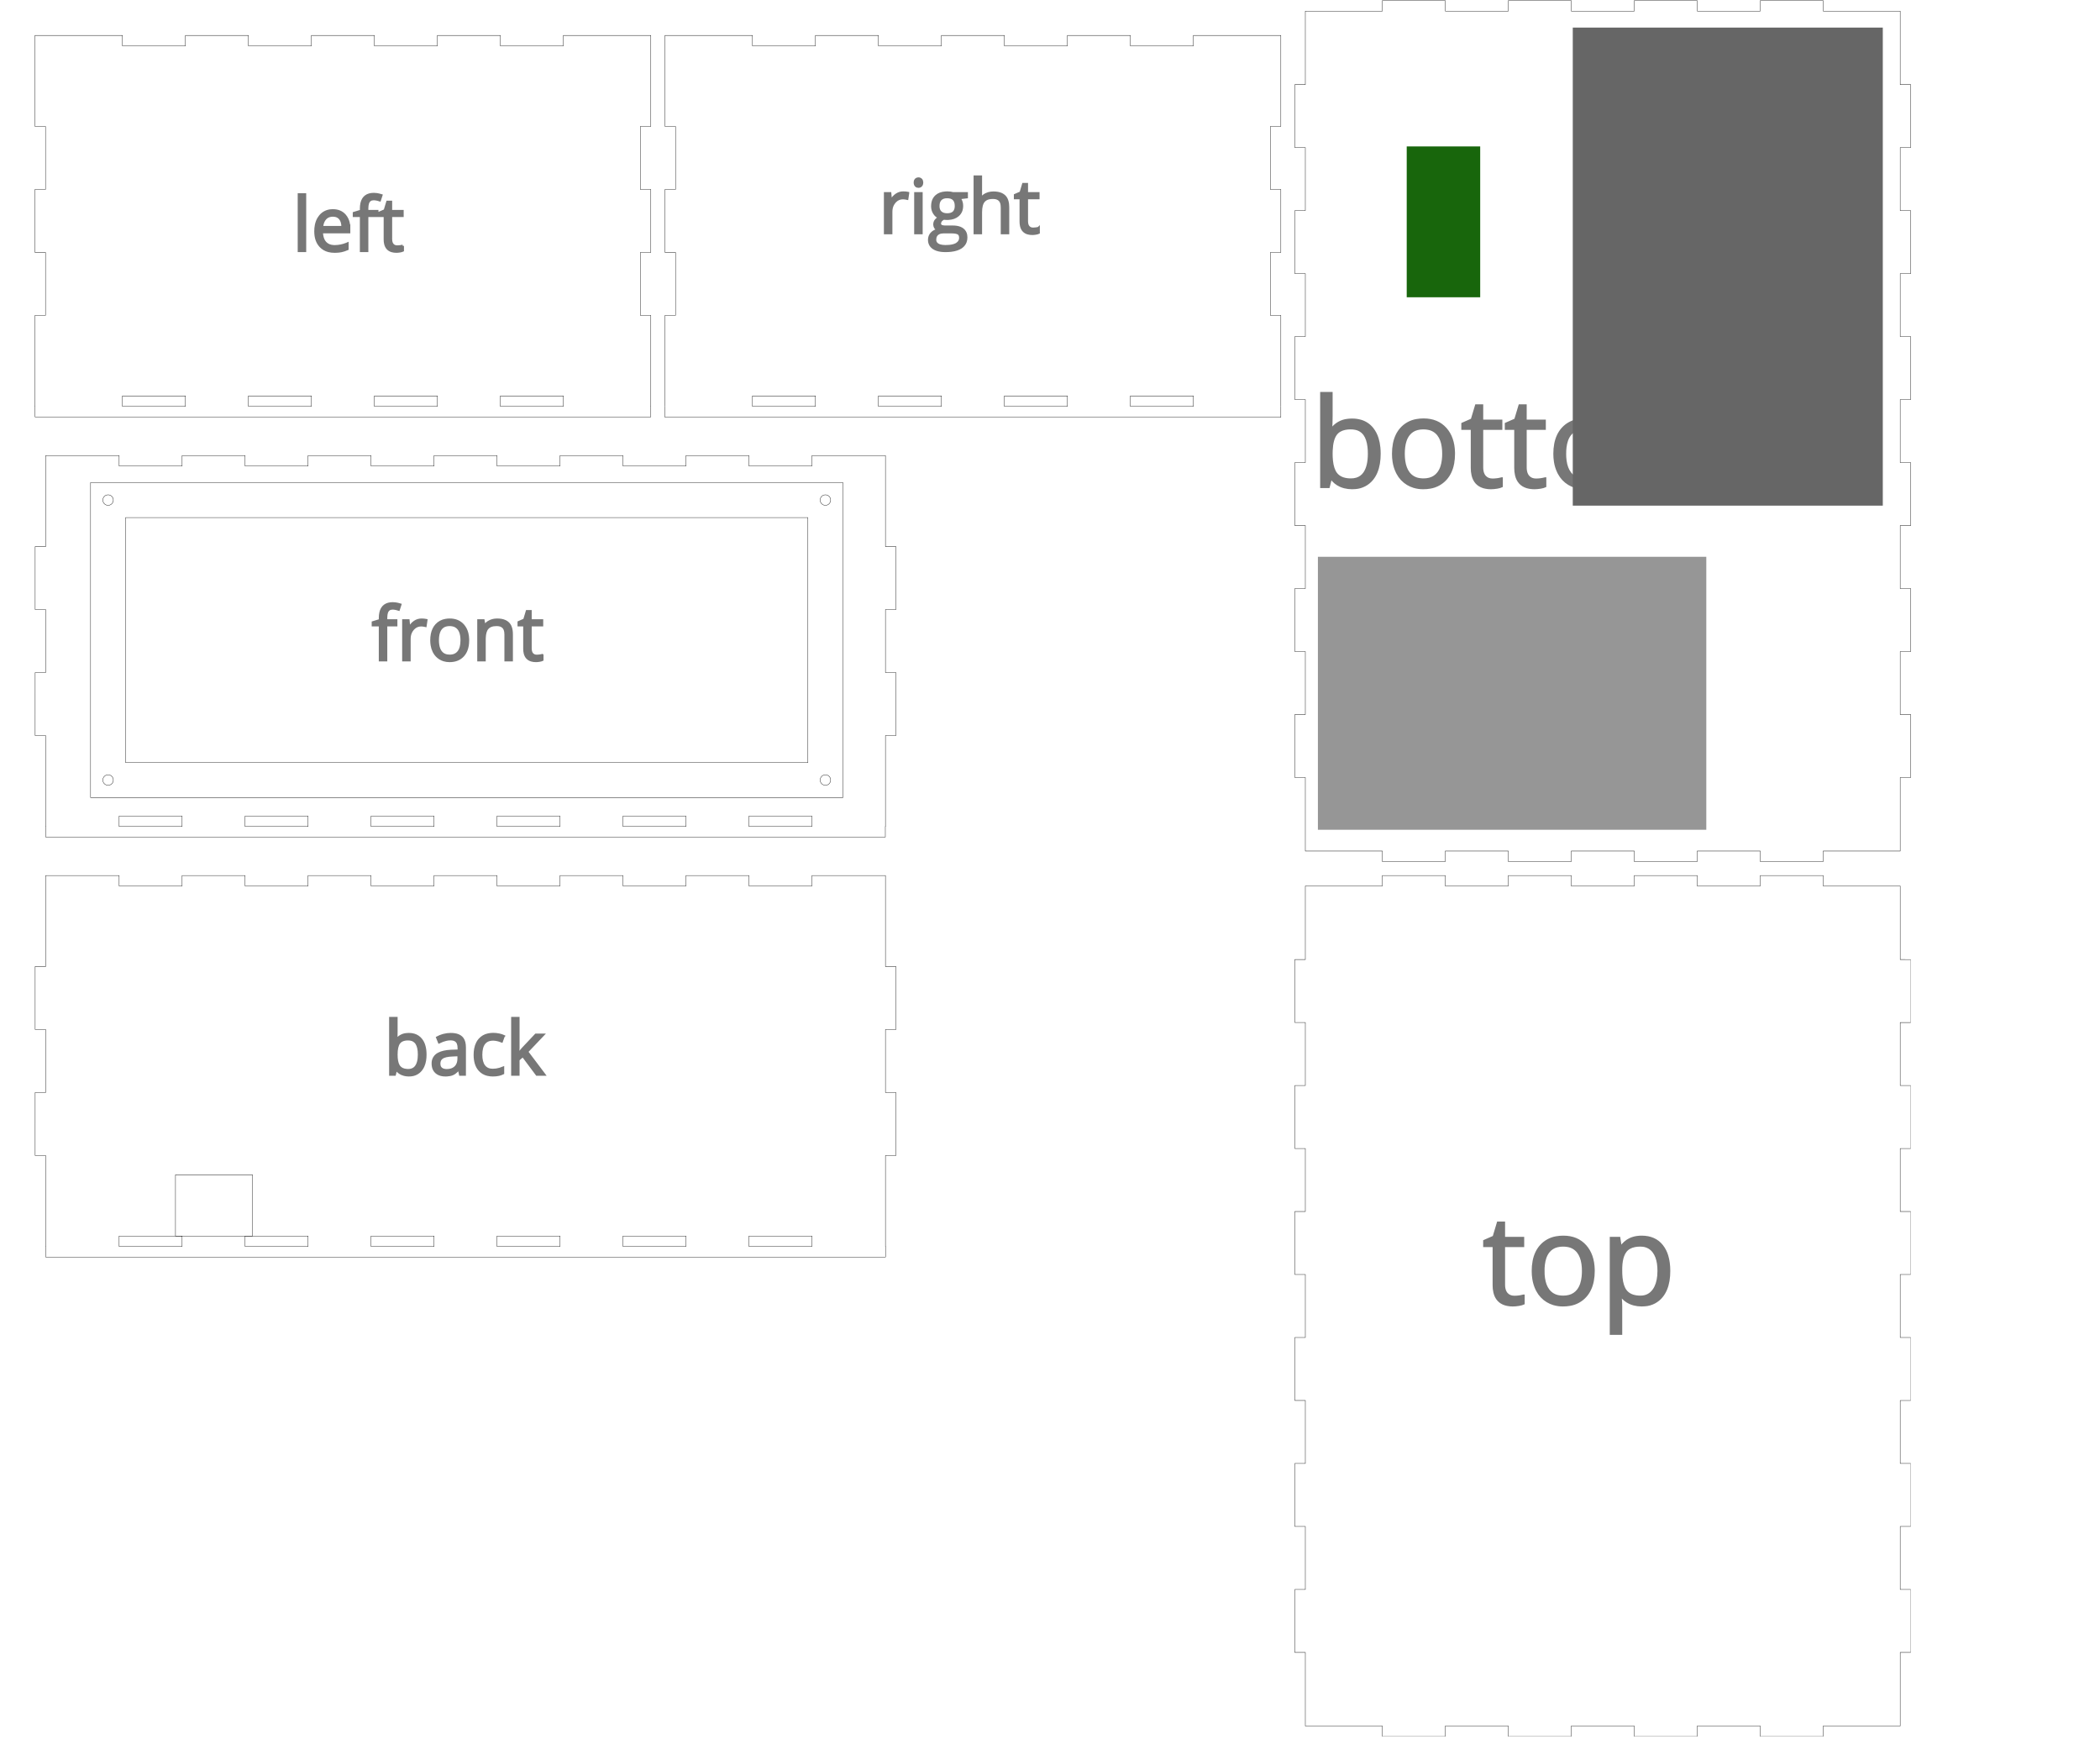 <?xml version="1.0" encoding="UTF-8" standalone="no"?>
<!-- Created with Inkscape (http://www.inkscape.org/) -->

<svg
   version="1.1"
   id="svg630"
   xml:space="preserve"
   width="60cm"
   height="50cm"
   viewBox="0 0 2267.717 1889.764"
   sodipodi:docname="Main Assembly.svg"
   inkscape:version="1.1 (c68e22c387, 2021-05-23)"
   xmlns:inkscape="http://www.inkscape.org/namespaces/inkscape"
   xmlns:sodipodi="http://sodipodi.sourceforge.net/DTD/sodipodi-0.dtd"
   xmlns="http://www.w3.org/2000/svg"
   xmlns:svg="http://www.w3.org/2000/svg"><defs
     id="defs634"><clipPath
       clipPathUnits="userSpaceOnUse"
       id="clipPath672"><path
         d="M 0,1403.15 H 1712.126 V 0 H 0 Z"
         id="path670" /></clipPath><clipPath
       clipPathUnits="userSpaceOnUse"
       id="clipPath734"><path
         d="M 0,1403.15 H 1712.126 V 0 H 0 Z"
         id="path732" /></clipPath><clipPath
       clipPathUnits="userSpaceOnUse"
       id="clipPath792"><path
         d="M 0,1403.15 H 1712.126 V 0 H 0 Z"
         id="path790" /></clipPath></defs><sodipodi:namedview
     id="namedview632"
     pagecolor="#ffffff"
     bordercolor="#999999"
     borderopacity="1"
     inkscape:pageshadow="0"
     inkscape:pageopacity="0"
     inkscape:pagecheckerboard="0"
     showgrid="true"
     inkscape:document-units="cm"
     units="cm"
     inkscape:zoom="0.4324199"
     inkscape:cx="877.61917"
     inkscape:cy="1125.0638"
     inkscape:window-width="1920"
     inkscape:window-height="1017"
     inkscape:window-x="-8"
     inkscape:window-y="-8"
     inkscape:window-maximized="1"
     inkscape:current-layer="g636"><inkscape:grid
       type="xygrid"
       id="grid898"
       units="cm"
       spacingx="37.795"
       spacingy="37.795"
       enabled="true"
       empspacing="10"
       visible="true" /></sodipodi:namedview><g
     id="g636"
     inkscape:groupmode="layer"
     inkscape:label="Main Assembly"
     transform="matrix(1.333,0,0,-1.333,0,1870.867)"
     style="display:inline"><g
       id="g690"
       transform="translate(737.008,649.134)" /><g
       id="g736"
       transform="translate(1094.147,1056.713)"><path
         d="m 0,0 c -1.476,0.011 -2.949,-0.122 -4.399,-0.397 -1.673,-0.331 -3.144,-0.867 -4.414,-1.61 -1.209,-0.703 -2.271,-1.635 -3.124,-2.744 -2.139,-2.782 -3.339,-7.238 -3.6,-13.368 -0.036,-0.879 -0.054,-1.757 -0.054,-2.636 -0.006,-1.845 0.083,-3.689 0.267,-5.525 0.487,-4.677 1.649,-8.202 3.486,-10.576 2.241,-2.897 5.697,-4.496 10.366,-4.796 0.556,-0.035 1.112,-0.052 1.667,-0.052 1.549,-0.016 3.092,0.19 4.581,0.613 2.684,0.77 5.001,2.481 6.529,4.819 2.435,3.623 3.653,8.828 3.653,15.616 0.008,1.819 -0.089,3.637 -0.289,5.445 -0.493,4.279 -1.614,7.644 -3.364,10.097 C 9.517,-2.612 6.822,-0.907 3.796,-0.363 2.546,-0.113 1.274,0.009 0,0 m 173.591,-20.755 c -0.01,-1.957 0.121,-3.912 0.391,-5.851 0.288,-1.978 0.732,-3.77 1.332,-5.374 0.572,-1.564 1.371,-3.035 2.37,-4.366 2.102,-2.758 5.202,-4.583 8.634,-5.082 1.123,-0.188 2.26,-0.28 3.399,-0.276 1.673,-0.016 3.34,0.191 4.958,0.616 2.828,0.735 5.328,2.397 7.1,4.719 1.197,1.587 2.112,3.368 2.704,5.265 0.532,1.623 0.913,3.425 1.143,5.405 0.187,1.641 0.277,3.292 0.273,4.944 0.009,1.923 -0.119,3.845 -0.383,5.751 -0.282,1.952 -0.719,3.718 -1.313,5.298 -0.579,1.588 -1.396,3.078 -2.424,4.419 -2.044,2.621 -4.994,4.381 -8.271,4.935 -1.28,0.241 -2.58,0.359 -3.883,0.352 -1.614,0.015 -3.224,-0.174 -4.791,-0.562 -2.858,-0.684 -5.397,-2.325 -7.194,-4.651 -1.146,-1.515 -2.025,-3.213 -2.6,-5.023 -0.512,-1.538 -0.888,-3.249 -1.128,-5.134 -0.219,-1.786 -0.325,-3.585 -0.317,-5.385 m -130.717,0 c -0.01,-1.957 0.121,-3.912 0.392,-5.851 0.285,-1.978 0.729,-3.77 1.332,-5.374 0.571,-1.564 1.37,-3.035 2.369,-4.366 2.102,-2.758 5.202,-4.583 8.635,-5.082 1.123,-0.188 2.259,-0.28 3.398,-0.276 1.673,-0.016 3.34,0.191 4.958,0.616 2.828,0.735 5.328,2.397 7.101,4.719 1.196,1.587 2.111,3.368 2.704,5.265 0.531,1.623 0.912,3.425 1.142,5.405 0.187,1.641 0.278,3.292 0.273,4.944 0.01,1.923 -0.118,3.845 -0.383,5.751 -0.281,1.952 -0.719,3.718 -1.313,5.298 -0.579,1.588 -1.396,3.078 -2.423,4.419 -2.044,2.621 -4.995,4.381 -8.272,4.935 -1.28,0.241 -2.58,0.359 -3.883,0.352 -1.614,0.015 -3.223,-0.174 -4.791,-0.562 -2.858,-0.684 -5.397,-2.325 -7.194,-4.651 -1.146,-1.515 -2.024,-3.213 -2.6,-5.023 -0.511,-1.538 -0.887,-3.249 -1.128,-5.134 -0.218,-1.786 -0.325,-3.585 -0.317,-5.385 m 170.657,-8.127 c 0.512,2.678 0.761,5.4 0.742,8.127 0,0.428 -0.004,0.856 -0.016,1.284 -0.214,7.876 -2.408,14.172 -6.585,18.887 -4.401,4.97 -10.337,7.455 -17.808,7.455 -1.89,0.009 -3.778,-0.154 -5.64,-0.485 -4.815,-0.777 -9.22,-3.177 -12.484,-6.8 -2.889,-3.224 -4.82,-7.297 -5.791,-12.22 -0.509,-2.677 -0.756,-5.397 -0.737,-8.121 -0.009,-2.195 0.16,-4.387 0.507,-6.554 0.444,-2.826 1.291,-5.573 2.514,-8.158 0.187,-0.389 0.382,-0.774 0.587,-1.154 1.846,-3.501 4.607,-6.436 7.989,-8.492 1.619,-0.981 3.354,-1.753 5.167,-2.3 2.45,-0.723 4.994,-1.081 7.548,-1.063 1.837,-0.008 3.672,0.145 5.483,0.457 4.894,0.766 9.376,3.193 12.69,6.874 2.91,3.247 4.855,7.334 5.834,12.263 m -130.717,0 c 0.512,2.678 0.761,5.4 0.743,8.127 0,0.428 -0.005,0.856 -0.017,1.284 -0.214,7.876 -2.409,14.172 -6.585,18.887 -4.401,4.97 -10.337,7.455 -17.808,7.455 -1.89,0.009 -3.778,-0.154 -5.64,-0.485 -4.815,-0.777 -9.22,-3.177 -12.484,-6.8 -2.889,-3.224 -4.82,-7.297 -5.792,-12.22 -0.507,-2.677 -0.754,-5.397 -0.736,-8.121 -0.009,-2.195 0.16,-4.387 0.507,-6.554 0.444,-2.826 1.291,-5.573 2.515,-8.158 0.186,-0.389 0.381,-0.774 0.587,-1.154 1.845,-3.501 4.606,-6.436 7.988,-8.492 1.618,-0.981 3.354,-1.753 5.167,-2.3 2.45,-0.723 4.994,-1.081 7.549,-1.063 1.837,-0.008 3.671,0.145 5.482,0.457 4.895,0.766 9.376,3.193 12.69,6.874 2.911,3.247 4.855,7.334 5.834,12.263 m 74.702,-11.946 v -6.188 c -0.794,-0.381 -1.924,-0.702 -3.391,-0.963 -0.161,-0.029 -0.322,-0.057 -0.484,-0.083 -1.704,-0.275 -3.24,-0.414 -4.604,-0.414 -2.104,-0.032 -4.203,0.249 -6.225,0.837 -4.562,1.408 -7.44,4.589 -8.634,9.544 -0.445,1.949 -0.657,3.943 -0.635,5.942 v 31.765 h -7.647 v 3.897 l 7.647,3.362 3.41,11.401 h 4.677 V 5.896 h 15.494 V -0.388 H 141.63 v -31.425 c 0,-2.26 0.377,-4.151 1.131,-5.672 0.307,-0.628 0.698,-1.211 1.16,-1.735 1.526,-1.722 3.621,-2.583 6.284,-2.583 1.303,-0.002 2.604,0.092 3.892,0.281 0.084,0.012 0.167,0.024 0.25,0.037 0.389,0.062 0.779,0.129 1.168,0.201 0.744,0.138 1.374,0.28 1.89,0.425 0.036,0.01 0.074,0.021 0.111,0.031 m -35.227,0 v -6.188 c -0.791,-0.381 -1.922,-0.702 -3.39,-0.963 -0.16,-0.029 -0.321,-0.056 -0.482,-0.083 -1.706,-0.275 -3.241,-0.414 -4.606,-0.414 -2.105,-0.032 -4.204,0.249 -6.225,0.837 -4.562,1.408 -7.439,4.589 -8.631,9.544 -0.445,1.949 -0.658,3.943 -0.636,5.942 v 31.765 h -7.65 v 3.897 l 7.65,3.362 3.41,11.401 h 4.678 V 5.896 h 15.491 v -6.284 h -15.491 v -31.425 c 0,-2.26 0.377,-4.151 1.131,-5.672 0.308,-0.628 0.697,-1.211 1.159,-1.735 1.526,-1.722 3.62,-2.583 6.284,-2.583 1.303,-0.002 2.604,0.092 3.893,0.281 0.083,0.012 0.166,0.024 0.249,0.037 0.391,0.062 0.779,0.129 1.168,0.201 0.742,0.138 1.373,0.28 1.891,0.425 0.036,0.01 0.072,0.021 0.107,0.031 m -137.88,0.196 h -0.584 l -1.703,-6.871 h -5.8 v 75.81 h 8.087 V 9.89 c 0.002,-1.899 -0.028,-3.797 -0.091,-5.695 -0.06,-1.797 -0.15,-3.495 -0.271,-5.093 -0.009,-0.106 -0.018,-0.212 -0.026,-0.318 h 0.388 c 3.105,4.452 8.018,7.305 13.422,7.795 1.108,0.132 2.224,0.196 3.34,0.193 2.35,0.023 4.693,-0.289 6.956,-0.927 3.705,-1.058 6.986,-3.246 9.389,-6.259 1.894,-2.39 3.313,-5.122 4.177,-8.047 0.687,-2.211 1.158,-4.641 1.415,-7.289 0.158,-1.664 0.234,-3.334 0.23,-5.005 0.016,-2.672 -0.193,-5.341 -0.627,-7.977 -0.861,-5.04 -2.609,-9.194 -5.244,-12.461 -3.337,-4.181 -8.271,-6.775 -13.607,-7.155 -0.893,-0.087 -1.791,-0.129 -2.689,-0.128 -2.079,-0.011 -4.15,0.241 -6.166,0.752 -1.15,0.297 -2.274,0.689 -3.359,1.173 -2.893,1.298 -5.391,3.341 -7.237,5.919 m 320.194,-6.871 h -8.09 v 34.738 c 0.007,1.175 -0.074,2.348 -0.239,3.51 -0.179,1.194 -0.457,2.272 -0.831,3.234 -0.388,1.03 -0.95,1.986 -1.658,2.829 -1.052,1.209 -2.423,2.096 -3.957,2.56 -0.939,0.302 -1.981,0.497 -3.126,0.584 -0.465,0.033 -0.93,0.049 -1.394,0.048 -1.422,0.011 -2.842,-0.124 -4.236,-0.403 -1.677,-0.349 -3.149,-0.926 -4.414,-1.729 -0.946,-0.598 -1.792,-1.342 -2.509,-2.202 -0.99,-1.224 -1.756,-2.612 -2.264,-4.102 -0.886,-2.485 -1.332,-5.541 -1.338,-9.167 v -0.083 -29.817 h -8.09 v 34.738 c 0.007,1.175 -0.072,2.348 -0.238,3.51 -0.18,1.194 -0.456,2.272 -0.83,3.234 -0.39,1.03 -0.951,1.986 -1.659,2.829 -1.039,1.193 -2.391,2.072 -3.903,2.537 -1.331,0.437 -2.872,0.655 -4.624,0.655 -1.393,0.011 -2.786,-0.123 -4.152,-0.4 -2.997,-0.635 -5.323,-2.02 -6.979,-4.155 -0.871,-1.157 -1.55,-2.446 -2.012,-3.819 -0.871,-2.458 -1.367,-5.532 -1.489,-9.221 -0.021,-0.631 -0.031,-1.262 -0.031,-1.893 v -28.015 h -8.087 V 5.896 h 6.576 l 1.316,-7.308 h 0.387 c 1.528,2.599 3.68,4.628 6.457,6.089 2.354,1.226 4.936,1.951 7.583,2.129 0.582,0.044 1.165,0.065 1.747,0.065 5.17,0 9.231,-1.159 12.183,-3.478 1.851,-1.472 3.292,-3.395 4.187,-5.584 h 0.391 c 1.512,2.638 3.709,4.819 6.358,6.313 0.184,0.107 0.371,0.211 0.558,0.311 2.332,1.239 4.882,2.015 7.51,2.285 0.937,0.103 1.878,0.154 2.82,0.153 1.709,0.011 3.416,-0.134 5.1,-0.434 3.556,-0.655 6.379,-2.062 8.47,-4.22 1.325,-1.405 2.342,-3.071 2.99,-4.89 1.011,-2.706 1.517,-6.037 1.517,-9.992 z"
         style="fill:#777777;fill-opacity:1;fill-rule:evenodd;stroke:none"
         id="path738" /></g><g
       id="g740"
       transform="translate(1098.815,1065.903)"><path
         d="m -4.668,-9.19 c -1.476,0.011 -2.949,-0.122 -4.399,-0.397 -1.673,-0.331 -3.144,-0.867 -4.414,-1.61 -1.209,-0.703 -2.271,-1.635 -3.124,-2.744 -2.139,-2.782 -3.339,-7.238 -3.6,-13.368 -0.036,-0.879 -0.054,-1.757 -0.054,-2.636 -0.006,-1.845 0.083,-3.689 0.267,-5.525 0.487,-4.677 1.649,-8.202 3.486,-10.576 2.241,-2.897 5.697,-4.496 10.366,-4.796 0.556,-0.035 1.112,-0.052 1.667,-0.052 1.549,-0.016 3.092,0.19 4.581,0.613 2.684,0.77 5.001,2.481 6.529,4.819 2.435,3.623 3.653,8.828 3.653,15.616 0.008,1.819 -0.089,3.637 -0.289,5.445 -0.493,4.279 -1.614,7.644 -3.364,10.097 -1.788,2.502 -4.483,4.207 -7.509,4.751 -1.25,0.25 -2.522,0.372 -3.796,0.363 z M 168.923,-29.945 c -0.01,-1.957 0.121,-3.912 0.391,-5.851 0.288,-1.978 0.732,-3.77 1.332,-5.374 0.572,-1.564 1.371,-3.035 2.37,-4.366 2.102,-2.758 5.202,-4.583 8.634,-5.082 1.123,-0.188 2.26,-0.28 3.399,-0.276 1.673,-0.016 3.34,0.191 4.958,0.616 2.828,0.735 5.328,2.397 7.1,4.719 1.197,1.587 2.112,3.368 2.704,5.265 0.532,1.623 0.913,3.425 1.143,5.405 0.187,1.641 0.277,3.292 0.273,4.944 0.009,1.923 -0.119,3.845 -0.383,5.751 -0.282,1.952 -0.719,3.718 -1.313,5.298 -0.579,1.588 -1.396,3.078 -2.424,4.419 -2.044,2.621 -4.994,4.381 -8.271,4.935 -1.28,0.241 -2.58,0.359 -3.883,0.352 -1.614,0.015 -3.224,-0.174 -4.791,-0.562 -2.858,-0.684 -5.397,-2.325 -7.194,-4.651 -1.146,-1.515 -2.025,-3.213 -2.6,-5.023 -0.512,-1.538 -0.888,-3.249 -1.128,-5.134 -0.219,-1.786 -0.325,-3.585 -0.317,-5.385 z m -130.717,0 c -0.01,-1.957 0.121,-3.912 0.392,-5.851 0.285,-1.978 0.729,-3.77 1.332,-5.374 0.571,-1.564 1.37,-3.035 2.369,-4.366 2.102,-2.758 5.202,-4.583 8.635,-5.082 1.123,-0.188 2.259,-0.28 3.398,-0.276 1.673,-0.016 3.34,0.191 4.958,0.616 2.828,0.735 5.328,2.397 7.101,4.719 1.196,1.587 2.111,3.368 2.704,5.265 0.531,1.623 0.912,3.425 1.142,5.405 0.187,1.641 0.278,3.292 0.273,4.944 0.01,1.923 -0.118,3.845 -0.383,5.751 -0.281,1.952 -0.719,3.718 -1.313,5.298 -0.579,1.588 -1.396,3.078 -2.423,4.419 -2.044,2.621 -4.995,4.381 -8.272,4.935 -1.28,0.241 -2.58,0.359 -3.883,0.352 -1.614,0.015 -3.223,-0.174 -4.791,-0.562 -2.858,-0.684 -5.397,-2.325 -7.194,-4.651 -1.146,-1.515 -2.024,-3.213 -2.6,-5.023 -0.511,-1.538 -0.887,-3.249 -1.128,-5.134 -0.218,-1.786 -0.325,-3.585 -0.317,-5.385 z m 170.657,-8.127 c 0.512,2.678 0.761,5.4 0.742,8.127 0,0.428 -0.004,0.856 -0.016,1.284 -0.214,7.876 -2.408,14.172 -6.585,18.887 -4.401,4.97 -10.337,7.455 -17.808,7.455 -1.89,0.009 -3.778,-0.154 -5.64,-0.485 -4.815,-0.777 -9.22,-3.177 -12.484,-6.8 -2.889,-3.224 -4.82,-7.297 -5.791,-12.22 -0.509,-2.677 -0.756,-5.397 -0.737,-8.121 -0.009,-2.195 0.16,-4.387 0.507,-6.554 0.444,-2.826 1.291,-5.573 2.514,-8.158 0.187,-0.389 0.382,-0.774 0.587,-1.154 1.846,-3.501 4.607,-6.436 7.989,-8.492 1.619,-0.981 3.354,-1.753 5.167,-2.3 2.45,-0.723 4.994,-1.081 7.548,-1.063 1.837,-0.008 3.672,0.145 5.483,0.457 4.894,0.766 9.376,3.193 12.69,6.874 2.91,3.247 4.855,7.334 5.834,12.263 z m -130.717,0 c 0.512,2.678 0.761,5.4 0.743,8.127 0,0.428 -0.005,0.856 -0.017,1.284 -0.214,7.876 -2.409,14.172 -6.585,18.887 -4.401,4.97 -10.337,7.455 -17.808,7.455 -1.89,0.009 -3.778,-0.154 -5.64,-0.485 -4.815,-0.777 -9.22,-3.177 -12.484,-6.8 -2.889,-3.224 -4.82,-7.297 -5.792,-12.22 -0.507,-2.677 -0.754,-5.397 -0.736,-8.121 -0.009,-2.195 0.16,-4.387 0.507,-6.554 0.444,-2.826 1.291,-5.573 2.515,-8.158 0.186,-0.389 0.381,-0.774 0.587,-1.154 1.845,-3.501 4.606,-6.436 7.988,-8.492 1.618,-0.981 3.354,-1.753 5.167,-2.3 2.45,-0.723 4.994,-1.081 7.549,-1.063 1.837,-0.008 3.671,0.145 5.482,0.457 4.895,0.766 9.376,3.193 12.69,6.874 2.911,3.247 4.855,7.334 5.834,12.263 z m 74.702,-11.946 v -6.188 c -0.794,-0.381 -1.924,-0.702 -3.391,-0.963 -0.161,-0.029 -0.322,-0.057 -0.484,-0.083 -1.704,-0.275 -3.24,-0.414 -4.604,-0.414 -2.104,-0.032 -4.203,0.249 -6.225,0.837 -4.562,1.408 -7.44,4.589 -8.634,9.544 -0.445,1.949 -0.657,3.943 -0.635,5.942 v 31.765 h -7.647 v 3.897 l 7.647,3.362 3.41,11.401 h 4.677 v -12.376 h 15.494 v -6.284 h -15.494 V -41.003 c 0,-2.26 0.377,-4.151 1.131,-5.672 0.307,-0.628 0.698,-1.211 1.16,-1.735 1.526,-1.722 3.621,-2.583 6.284,-2.583 1.303,-0.002 2.604,0.092 3.892,0.281 0.084,0.012 0.167,0.024 0.25,0.037 0.389,0.062 0.779,0.129 1.168,0.201 0.744,0.138 1.374,0.28 1.89,0.425 0.036,0.01 0.074,0.021 0.111,0.031 z m -35.227,0 v -6.188 c -0.791,-0.381 -1.922,-0.702 -3.39,-0.963 -0.16,-0.029 -0.321,-0.056 -0.482,-0.083 -1.706,-0.275 -3.241,-0.414 -4.606,-0.414 -2.105,-0.032 -4.204,0.249 -6.225,0.837 -4.562,1.408 -7.439,4.589 -8.631,9.544 -0.445,1.949 -0.658,3.943 -0.636,5.942 v 31.765 h -7.65 v 3.897 l 7.65,3.362 3.41,11.401 h 4.678 v -12.376 h 15.491 v -6.284 h -15.491 V -41.003 c 0,-2.26 0.377,-4.151 1.131,-5.672 0.308,-0.628 0.697,-1.211 1.159,-1.735 1.526,-1.722 3.62,-2.583 6.284,-2.583 1.303,-0.002 2.604,0.092 3.893,0.281 0.083,0.012 0.166,0.024 0.249,0.037 0.391,0.062 0.779,0.129 1.168,0.201 0.742,0.138 1.373,0.28 1.891,0.425 0.036,0.01 0.072,0.021 0.107,0.031 z m -137.88,0.196 h -0.584 l -1.703,-6.871 h -5.8 v 75.81 h 8.087 V 0.7 c 0.002,-1.899 -0.028,-3.797 -0.091,-5.695 -0.06,-1.797 -0.15,-3.495 -0.271,-5.093 -0.009,-0.106 -0.018,-0.212 -0.026,-0.318 h 0.388 c 3.105,4.452 8.018,7.305 13.422,7.795 1.108,0.132 2.224,0.196 3.34,0.193 2.35,0.023 4.693,-0.289 6.956,-0.927 3.705,-1.058 6.986,-3.246 9.389,-6.259 1.894,-2.39 3.313,-5.122 4.177,-8.047 0.687,-2.211 1.158,-4.641 1.415,-7.289 0.158,-1.664 0.234,-3.334 0.23,-5.005 0.016,-2.672 -0.193,-5.341 -0.627,-7.977 -0.861,-5.04 -2.609,-9.194 -5.244,-12.461 -3.337,-4.181 -8.271,-6.775 -13.607,-7.155 -0.893,-0.087 -1.791,-0.129 -2.689,-0.128 -2.079,-0.011 -4.15,0.241 -6.166,0.752 -1.15,0.297 -2.274,0.689 -3.359,1.173 -2.893,1.298 -5.391,3.341 -7.237,5.919 z m 320.194,-6.871 h -8.09 v 34.738 c 0.007,1.175 -0.074,2.348 -0.239,3.51 -0.179,1.194 -0.457,2.272 -0.831,3.234 -0.388,1.03 -0.95,1.986 -1.658,2.829 -1.052,1.209 -2.423,2.096 -3.957,2.56 -0.939,0.302 -1.981,0.497 -3.126,0.584 -0.465,0.033 -0.93,0.049 -1.394,0.048 -1.422,0.011 -2.842,-0.124 -4.236,-0.403 -1.677,-0.349 -3.149,-0.926 -4.414,-1.729 -0.946,-0.598 -1.792,-1.342 -2.509,-2.202 -0.99,-1.224 -1.756,-2.612 -2.264,-4.102 -0.886,-2.485 -1.332,-5.541 -1.338,-9.167 v -0.083 -29.817 h -8.09 v 34.738 c 0.007,1.175 -0.072,2.348 -0.238,3.51 -0.18,1.194 -0.456,2.272 -0.83,3.234 -0.39,1.03 -0.951,1.986 -1.659,2.829 -1.039,1.193 -2.391,2.072 -3.903,2.537 -1.331,0.437 -2.872,0.655 -4.624,0.655 -1.393,0.011 -2.786,-0.123 -4.152,-0.4 -2.997,-0.635 -5.323,-2.02 -6.979,-4.155 -0.871,-1.157 -1.55,-2.446 -2.012,-3.819 -0.871,-2.458 -1.367,-5.532 -1.489,-9.221 -0.021,-0.631 -0.031,-1.262 -0.031,-1.893 v -28.015 h -8.087 v 53.399 h 6.576 l 1.316,-7.308 h 0.387 c 1.528,2.599 3.68,4.628 6.457,6.089 2.354,1.226 4.936,1.951 7.583,2.129 0.582,0.044 1.165,0.065 1.747,0.065 5.17,0 9.231,-1.159 12.183,-3.478 1.851,-1.472 3.292,-3.395 4.187,-5.584 h 0.391 c 1.512,2.638 3.709,4.819 6.358,6.313 0.184,0.107 0.371,0.211 0.558,0.311 2.332,1.239 4.882,2.015 7.51,2.285 0.937,0.103 1.878,0.154 2.82,0.153 1.709,0.011 3.416,-0.134 5.1,-0.434 3.556,-0.655 6.379,-2.062 8.47,-4.22 1.325,-1.405 2.342,-3.071 2.99,-4.89 1.011,-2.706 1.517,-6.037 1.517,-9.992 z"
         style="fill:none;stroke:#777777;stroke-width:2.009;stroke-linecap:round;stroke-linejoin:miter;stroke-miterlimit:11.339;stroke-dasharray:none;stroke-opacity:1"
         id="path742" /></g><g
       id="g744"
       transform="translate(741.239,1256.504)"><path
         d="m 0,0 c -0.047,-0.294 -0.07,-0.592 -0.068,-0.89 0,-0.183 0.008,-0.367 0.026,-0.55 0.079,-0.824 0.344,-1.458 0.796,-1.902 0.28,-0.279 0.618,-0.493 0.989,-0.629 0.342,-0.121 0.703,-0.18 1.066,-0.176 0.782,0 1.457,0.269 2.024,0.805 0.188,0.178 0.344,0.386 0.465,0.615 0.139,0.267 0.242,0.571 0.306,0.913 0.055,0.305 0.082,0.614 0.08,0.924 0,0.176 -0.007,0.352 -0.023,0.527 C 5.582,0.469 5.306,1.105 4.833,1.545 4.266,2.072 3.591,2.336 2.809,2.336 2.727,2.337 2.645,2.335 2.563,2.33 1.887,2.299 1.245,2.025 0.754,1.559 0.541,1.356 0.37,1.113 0.25,0.845 0.136,0.597 0.053,0.316 0,0 m 18.859,-19.905 c -0.005,-0.669 0.06,-1.337 0.196,-1.992 0.177,-0.824 0.474,-1.545 0.889,-2.163 0.235,-0.349 0.511,-0.668 0.823,-0.95 0.726,-0.649 1.594,-1.12 2.534,-1.378 0.822,-0.236 1.747,-0.354 2.775,-0.354 0.937,-0.013 1.872,0.099 2.78,0.332 2.119,0.576 3.464,1.904 4.034,3.982 0.222,0.853 0.329,1.731 0.318,2.611 0,4.832 -2.407,7.248 -7.22,7.248 -2.289,0 -4.049,-0.616 -5.281,-1.848 -0.656,-0.669 -1.141,-1.487 -1.415,-2.384 -0.198,-0.614 -0.328,-1.295 -0.391,-2.044 -0.028,-0.352 -0.043,-0.706 -0.042,-1.06 m 10.21,-21.126 H 23.23 c -0.677,0.004 -1.352,-0.053 -2.019,-0.171 -1.268,-0.234 -2.316,-0.705 -3.146,-1.414 -0.872,-0.754 -1.465,-1.779 -1.684,-2.911 -0.112,-0.539 -0.167,-1.088 -0.164,-1.639 -0.009,-0.619 0.101,-1.235 0.323,-1.813 0.308,-0.781 0.838,-1.434 1.59,-1.959 0.095,-0.065 0.191,-0.128 0.289,-0.187 0.601,-0.359 1.246,-0.636 1.919,-0.823 1.216,-0.351 2.678,-0.527 4.389,-0.527 1.067,-0.004 2.134,0.044 3.197,0.145 2.138,0.209 3.877,0.649 5.219,1.318 0.228,0.113 0.45,0.237 0.666,0.371 1.965,1.223 2.948,2.88 2.948,4.972 0,1.079 -0.206,1.953 -0.618,2.622 -0.249,0.407 -0.59,0.751 -0.995,1.004 -1.076,0.674 -3.1,1.012 -6.075,1.012 M 5.213,-41.766 h -4.87 v 32.159 h 4.87 z M -5.672,-9.371 -6.347,-13.89 c -0.511,0.115 -1.027,0.21 -1.545,0.287 -0.512,0.074 -0.997,0.121 -1.454,0.142 -0.174,0.007 -0.347,0.011 -0.522,0.011 -2.363,0.015 -4.626,-0.962 -6.236,-2.693 -0.15,-0.155 -0.297,-0.314 -0.439,-0.476 -1.524,-1.751 -2.463,-3.934 -2.685,-6.245 -0.06,-0.547 -0.089,-1.097 -0.087,-1.647 v -17.255 h -4.873 v 32.16 h 4.02 l 0.558,-5.956 h 0.235 c 1.192,2.094 2.631,3.708 4.314,4.842 1.632,1.118 3.567,1.712 5.545,1.7 0.668,0.002 1.336,-0.026 2.001,-0.084 0.619,-0.054 1.234,-0.144 1.843,-0.267 m 105.811,-28.375 v -3.725 c -0.529,-0.255 -1.306,-0.466 -2.332,-0.632 -1.029,-0.166 -1.953,-0.249 -2.773,-0.249 -1.268,-0.02 -2.532,0.15 -3.75,0.504 -2.748,0.849 -4.481,2.765 -5.199,5.749 -0.268,1.173 -0.396,2.374 -0.382,3.578 v 19.13 h -4.607 v 2.348 l 4.607,2.023 2.052,6.869 h 2.817 v -7.455 h 9.332 v -3.785 h -9.332 v -18.927 c -0.003,-0.576 0.045,-1.152 0.142,-1.72 0.201,-1.121 0.614,-2.034 1.239,-2.738 0.719,-0.812 1.706,-1.338 2.781,-1.483 0.332,-0.051 0.667,-0.075 1.003,-0.074 0.862,0 1.694,0.063 2.495,0.19 0.765,0.123 1.379,0.249 1.843,0.38 0.021,0.006 0.043,0.011 0.064,0.017 m -69.397,28.14 h 11.123 v -3.082 l -5.959,-0.703 c 0.255,-0.321 0.485,-0.663 0.686,-1.02 0.2,-0.35 0.391,-0.735 0.573,-1.157 0.073,-0.167 0.143,-0.337 0.21,-0.507 0.276,-0.721 0.463,-1.473 0.555,-2.239 0.062,-0.499 0.092,-1 0.091,-1.503 0.012,-1.173 -0.161,-2.341 -0.513,-3.461 -0.512,-1.584 -1.452,-2.995 -2.716,-4.079 -1.938,-1.693 -4.528,-2.623 -7.77,-2.789 -0.363,-0.019 -0.727,-0.028 -1.091,-0.029 -0.605,-10e-4 -1.21,0.033 -1.811,0.102 -0.298,0.035 -0.595,0.079 -0.89,0.134 -1.183,-0.626 -2.029,-1.344 -2.537,-2.155 -0.377,-0.593 -0.576,-1.281 -0.573,-1.984 0,-0.88 0.362,-1.53 1.086,-1.95 0.239,-0.134 0.493,-0.239 0.757,-0.312 0.529,-0.155 1.196,-0.253 2.001,-0.295 0.323,-0.017 0.646,-0.025 0.97,-0.025 h 5.691 c 1.014,0.005 2.026,-0.067 3.028,-0.216 1.056,-0.162 2.011,-0.416 2.863,-0.762 0.765,-0.305 1.484,-0.717 2.134,-1.222 1.429,-1.121 2.376,-2.745 2.648,-4.541 0.106,-0.613 0.158,-1.235 0.156,-1.857 0.015,-1.242 -0.189,-2.477 -0.604,-3.648 -0.648,-1.771 -1.82,-3.232 -3.515,-4.382 -0.055,-0.038 -0.111,-0.074 -0.167,-0.111 -1.99,-1.304 -4.619,-2.152 -7.886,-2.545 -1.531,-0.179 -3.071,-0.264 -4.612,-0.258 -1.225,-0.006 -2.448,0.071 -3.663,0.229 -2.477,0.337 -4.499,1.042 -6.066,2.118 -2.279,1.564 -3.418,3.775 -3.418,6.633 0,1.956 0.626,3.647 1.879,5.074 0.809,0.91 1.806,1.636 2.92,2.128 0.758,0.34 1.549,0.601 2.361,0.777 -0.779,0.355 -1.454,0.901 -1.964,1.588 -0.036,0.048 -0.071,0.095 -0.105,0.144 -0.508,0.716 -0.795,1.564 -0.828,2.441 -0.005,0.096 -0.008,0.193 -0.009,0.289 -0.005,0.61 0.09,1.216 0.281,1.794 0.155,0.459 0.377,0.893 0.658,1.287 0.272,0.376 0.58,0.723 0.921,1.038 0.327,0.306 0.7,0.608 1.12,0.907 0.301,0.213 0.609,0.416 0.924,0.607 -1.663,0.686 -3.018,1.85 -4.065,3.492 -0.922,1.458 -1.454,3.13 -1.545,4.853 -0.017,0.26 -0.025,0.521 -0.026,0.782 -0.008,1.119 0.116,2.235 0.372,3.325 0.416,1.855 1.393,3.536 2.798,4.816 1.825,1.648 4.307,2.585 7.446,2.809 0.511,0.035 1.022,0.052 1.534,0.051 0.826,0.003 1.65,-0.049 2.469,-0.156 0.702,-0.091 1.397,-0.235 2.078,-0.43 m 44.603,-32.16 h -4.873 v 20.804 c 0.005,0.723 -0.047,1.445 -0.156,2.16 -0.121,0.758 -0.311,1.439 -0.569,2.044 -0.257,0.612 -0.616,1.176 -1.063,1.667 -0.622,0.657 -1.396,1.151 -2.254,1.437 -0.59,0.208 -1.247,0.35 -1.973,0.428 -0.457,0.048 -0.917,0.072 -1.378,0.071 -2.211,0 -4.031,-0.392 -5.459,-1.177 -0.743,-0.402 -1.404,-0.938 -1.951,-1.582 -1.555,-1.838 -2.333,-4.852 -2.333,-9.039 V -41.766 H 48.467 V 3.892 h 4.869 V -9.93 c 0,-1.196 -0.04,-2.246 -0.121,-3.149 -0.029,-0.33 -0.068,-0.658 -0.113,-0.986 h 0.294 c 0.958,1.545 2.323,2.763 4.093,3.653 1.288,0.639 2.677,1.05 4.105,1.217 0.648,0.08 1.3,0.119 1.953,0.119 2.587,0 4.748,-0.405 6.483,-1.214 0.869,-0.398 1.668,-0.935 2.364,-1.59 0.943,-0.918 1.659,-2.042 2.092,-3.285 0.336,-0.909 0.574,-1.929 0.711,-3.059 0.102,-0.85 0.151,-1.706 0.148,-2.562 z"
         style="fill:#777777;fill-opacity:1;fill-rule:evenodd;stroke:none"
         id="path746" /></g><g
       id="g748"
       transform="translate(741.239,1256.504)"><path
         d="m 0,0 c -0.047,-0.294 -0.07,-0.592 -0.068,-0.89 0,-0.183 0.008,-0.367 0.026,-0.55 0.079,-0.824 0.344,-1.458 0.796,-1.902 0.28,-0.279 0.618,-0.493 0.989,-0.629 0.342,-0.121 0.703,-0.18 1.066,-0.176 0.782,0 1.457,0.269 2.024,0.805 0.188,0.178 0.344,0.386 0.465,0.615 0.139,0.267 0.242,0.571 0.306,0.913 0.055,0.305 0.082,0.614 0.08,0.924 0,0.176 -0.007,0.352 -0.023,0.527 C 5.582,0.469 5.306,1.105 4.833,1.545 4.266,2.072 3.591,2.336 2.809,2.336 2.727,2.337 2.645,2.335 2.563,2.33 1.887,2.299 1.245,2.025 0.754,1.559 0.541,1.356 0.37,1.113 0.25,0.845 0.136,0.597 0.053,0.316 0,0 Z m 18.859,-19.905 c -0.005,-0.669 0.06,-1.337 0.196,-1.992 0.177,-0.824 0.474,-1.545 0.889,-2.163 0.235,-0.349 0.511,-0.668 0.823,-0.95 0.726,-0.649 1.594,-1.12 2.534,-1.378 0.822,-0.236 1.747,-0.354 2.775,-0.354 0.937,-0.013 1.872,0.099 2.78,0.332 2.119,0.576 3.464,1.904 4.034,3.982 0.222,0.853 0.329,1.731 0.318,2.611 0,4.832 -2.407,7.248 -7.22,7.248 -2.289,0 -4.049,-0.616 -5.281,-1.848 -0.656,-0.669 -1.141,-1.487 -1.415,-2.384 -0.198,-0.614 -0.328,-1.295 -0.391,-2.044 -0.028,-0.352 -0.043,-0.706 -0.042,-1.06 z m 10.21,-21.126 H 23.23 c -0.677,0.004 -1.352,-0.053 -2.019,-0.171 -1.268,-0.234 -2.316,-0.705 -3.146,-1.414 -0.872,-0.754 -1.465,-1.779 -1.684,-2.911 -0.112,-0.539 -0.167,-1.088 -0.164,-1.639 -0.009,-0.619 0.101,-1.235 0.323,-1.813 0.308,-0.781 0.838,-1.434 1.59,-1.959 0.095,-0.065 0.191,-0.128 0.289,-0.187 0.601,-0.359 1.246,-0.636 1.919,-0.823 1.216,-0.351 2.678,-0.527 4.389,-0.527 1.067,-0.004 2.134,0.044 3.197,0.145 2.138,0.209 3.877,0.649 5.219,1.318 0.228,0.113 0.45,0.237 0.666,0.371 1.965,1.223 2.948,2.88 2.948,4.972 0,1.079 -0.206,1.953 -0.618,2.622 -0.249,0.407 -0.59,0.751 -0.995,1.004 -1.076,0.674 -3.1,1.012 -6.075,1.012 z M 5.213,-41.766 h -4.87 v 32.159 h 4.87 z M -5.672,-9.371 -6.347,-13.89 c -0.511,0.115 -1.027,0.21 -1.545,0.287 -0.512,0.074 -0.997,0.121 -1.454,0.142 -0.174,0.007 -0.347,0.011 -0.522,0.011 -2.363,0.015 -4.626,-0.962 -6.236,-2.693 -0.15,-0.155 -0.297,-0.314 -0.439,-0.476 -1.524,-1.751 -2.463,-3.934 -2.685,-6.245 -0.06,-0.547 -0.089,-1.097 -0.087,-1.647 v -17.255 h -4.873 v 32.16 h 4.02 l 0.558,-5.956 h 0.235 c 1.192,2.094 2.631,3.708 4.314,4.842 1.632,1.118 3.567,1.712 5.545,1.7 0.668,0.002 1.336,-0.026 2.001,-0.084 0.619,-0.054 1.234,-0.144 1.843,-0.267 z m 105.811,-28.375 v -3.725 c -0.529,-0.255 -1.306,-0.466 -2.332,-0.632 -1.029,-0.166 -1.953,-0.249 -2.773,-0.249 -1.268,-0.02 -2.532,0.15 -3.75,0.504 -2.748,0.849 -4.481,2.765 -5.199,5.749 -0.268,1.173 -0.396,2.374 -0.382,3.578 v 19.13 h -4.607 v 2.348 l 4.607,2.023 2.052,6.869 h 2.817 v -7.455 h 9.332 v -3.785 h -9.332 v -18.927 c -0.003,-0.576 0.045,-1.152 0.142,-1.72 0.201,-1.121 0.614,-2.034 1.239,-2.738 0.719,-0.812 1.706,-1.338 2.781,-1.483 0.332,-0.051 0.667,-0.075 1.003,-0.074 0.862,0 1.694,0.063 2.495,0.19 0.765,0.123 1.379,0.249 1.843,0.38 0.021,0.006 0.043,0.011 0.064,0.017 z m -69.397,28.14 h 11.123 v -3.082 l -5.959,-0.703 c 0.255,-0.321 0.485,-0.663 0.686,-1.02 0.2,-0.35 0.391,-0.735 0.573,-1.157 0.073,-0.167 0.143,-0.337 0.21,-0.507 0.276,-0.721 0.463,-1.473 0.555,-2.239 0.062,-0.499 0.092,-1 0.091,-1.503 0.012,-1.173 -0.161,-2.341 -0.513,-3.461 -0.512,-1.584 -1.452,-2.995 -2.716,-4.079 -1.938,-1.693 -4.528,-2.623 -7.77,-2.789 -0.363,-0.019 -0.727,-0.028 -1.091,-0.029 -0.605,-10e-4 -1.21,0.033 -1.811,0.102 -0.298,0.035 -0.595,0.079 -0.89,0.134 -1.183,-0.626 -2.029,-1.344 -2.537,-2.155 -0.377,-0.593 -0.576,-1.281 -0.573,-1.984 0,-0.88 0.362,-1.53 1.086,-1.95 0.239,-0.134 0.493,-0.239 0.757,-0.312 0.529,-0.155 1.196,-0.253 2.001,-0.295 0.323,-0.017 0.646,-0.025 0.97,-0.025 h 5.691 c 1.014,0.005 2.026,-0.067 3.028,-0.216 1.056,-0.162 2.011,-0.416 2.863,-0.762 0.765,-0.305 1.484,-0.717 2.134,-1.222 1.429,-1.121 2.376,-2.745 2.648,-4.541 0.106,-0.613 0.158,-1.235 0.156,-1.857 0.015,-1.242 -0.189,-2.477 -0.604,-3.648 -0.648,-1.771 -1.82,-3.232 -3.515,-4.382 -0.055,-0.038 -0.111,-0.074 -0.167,-0.111 -1.99,-1.304 -4.619,-2.152 -7.886,-2.545 -1.531,-0.179 -3.071,-0.264 -4.612,-0.258 -1.225,-0.006 -2.448,0.071 -3.663,0.229 -2.477,0.337 -4.499,1.042 -6.066,2.118 -2.279,1.564 -3.418,3.775 -3.418,6.633 0,1.956 0.626,3.647 1.879,5.074 0.809,0.91 1.806,1.636 2.92,2.128 0.758,0.34 1.549,0.601 2.361,0.777 -0.779,0.355 -1.454,0.901 -1.964,1.588 -0.036,0.048 -0.071,0.095 -0.105,0.144 -0.508,0.716 -0.795,1.564 -0.828,2.441 -0.005,0.096 -0.008,0.193 -0.009,0.289 -0.005,0.61 0.09,1.216 0.281,1.794 0.155,0.459 0.377,0.893 0.658,1.287 0.272,0.376 0.58,0.723 0.921,1.038 0.327,0.306 0.7,0.608 1.12,0.907 0.301,0.213 0.609,0.416 0.924,0.607 -1.663,0.686 -3.018,1.85 -4.065,3.492 -0.922,1.458 -1.454,3.13 -1.545,4.853 -0.017,0.26 -0.025,0.521 -0.026,0.782 -0.008,1.119 0.116,2.235 0.372,3.325 0.416,1.855 1.393,3.536 2.798,4.816 1.825,1.648 4.307,2.585 7.446,2.809 0.511,0.035 1.022,0.052 1.534,0.051 0.826,0.003 1.65,-0.049 2.469,-0.156 0.702,-0.091 1.397,-0.235 2.078,-0.43 z m 44.603,-32.16 h -4.873 v 20.804 c 0.005,0.723 -0.047,1.445 -0.156,2.16 -0.121,0.758 -0.311,1.439 -0.569,2.044 -0.257,0.612 -0.616,1.176 -1.063,1.667 -0.622,0.657 -1.396,1.151 -2.254,1.437 -0.59,0.208 -1.247,0.35 -1.973,0.428 -0.457,0.048 -0.917,0.072 -1.378,0.071 -2.211,0 -4.031,-0.392 -5.459,-1.177 -0.743,-0.402 -1.404,-0.938 -1.951,-1.582 -1.555,-1.838 -2.333,-4.852 -2.333,-9.039 V -41.766 H 48.467 V 3.892 h 4.869 V -9.93 c 0,-1.196 -0.04,-2.246 -0.121,-3.149 -0.029,-0.33 -0.068,-0.658 -0.113,-0.986 h 0.294 c 0.958,1.545 2.323,2.763 4.093,3.653 1.288,0.639 2.677,1.05 4.105,1.217 0.648,0.08 1.3,0.119 1.953,0.119 2.587,0 4.748,-0.405 6.483,-1.214 0.869,-0.398 1.668,-0.935 2.364,-1.59 0.943,-0.918 1.659,-2.042 2.092,-3.285 0.336,-0.909 0.574,-1.929 0.711,-3.059 0.102,-0.85 0.151,-1.706 0.148,-2.562 z"
         style="fill:none;stroke:#777777;stroke-width:2.009;stroke-linecap:round;stroke-linejoin:miter;stroke-miterlimit:11.339;stroke-dasharray:none;stroke-opacity:1"
         id="path750" /></g><g
       id="g752"
       transform="translate(371.572,546.079)"><path
         d="M 0,0 V 2.906 L -4.873,2.699 C -5.828,2.668 -6.781,2.599 -7.73,2.492 -9.608,2.272 -11.136,1.903 -12.313,1.384 -12.637,1.243 -12.949,1.08 -13.249,0.896 c -1.712,-1.068 -2.568,-2.726 -2.568,-4.975 -0.005,-0.537 0.053,-1.074 0.172,-1.599 0.235,-0.996 0.71,-1.802 1.426,-2.421 0.58,-0.489 1.258,-0.848 1.988,-1.053 0.525,-0.158 1.101,-0.258 1.729,-0.301 0.252,-0.018 0.506,-0.026 0.759,-0.026 0.974,-0.007 1.945,0.092 2.897,0.295 1.696,0.376 3.112,1.109 4.249,2.2 1.722,1.653 2.588,3.964 2.597,6.933 z m -41.083,15.698 c -0.889,0.007 -1.776,-0.072 -2.65,-0.238 -1.005,-0.2 -1.891,-0.524 -2.656,-0.972 -0.729,-0.423 -1.368,-0.982 -1.882,-1.649 -1.467,-1.909 -2.2,-5.123 -2.2,-9.641 0,-3.839 0.543,-6.749 1.63,-8.731 0.184,-0.338 0.395,-0.661 0.63,-0.967 1.351,-1.744 3.432,-2.707 6.244,-2.888 0.334,-0.021 0.669,-0.032 1.004,-0.031 2.993,0 5.223,1.09 6.69,3.271 0.606,0.924 1.072,1.933 1.383,2.994 0.289,0.946 0.501,1.993 0.638,3.14 0.123,1.086 0.183,2.178 0.178,3.271 0,3.969 -0.658,6.979 -1.976,9.031 -0.072,0.112 -0.146,0.222 -0.223,0.329 -1.077,1.507 -2.699,2.534 -4.522,2.863 -0.753,0.151 -1.519,0.224 -2.288,0.218 m 77.437,2.464 -1.496,-4.136 c -0.768,0.305 -1.553,0.567 -2.35,0.783 -0.388,0.105 -0.779,0.202 -1.171,0.289 -1.087,0.242 -2.066,0.381 -2.94,0.417 -0.144,0.006 -0.289,0.007 -0.433,0.007 -6.535,0 -9.802,-4.167 -9.802,-12.5 0,-3.952 0.797,-6.984 2.392,-9.096 1.215,-1.615 3.014,-2.691 5.012,-2.996 0.685,-0.119 1.379,-0.177 2.075,-0.173 1.903,0.009 3.796,0.284 5.624,0.819 0.89,0.255 1.765,0.56 2.622,0.912 v -4.314 c -1.074,-0.545 -2.213,-0.948 -3.39,-1.198 -1.424,-0.317 -3.003,-0.474 -4.74,-0.474 -1.491,-0.013 -2.978,0.157 -4.428,0.507 -2.467,0.579 -4.695,1.903 -6.384,3.793 -2.552,2.865 -3.829,6.919 -3.829,12.161 -0.011,1.638 0.129,3.273 0.417,4.887 0.336,1.817 0.877,3.443 1.621,4.875 0.503,0.975 1.124,1.885 1.848,2.71 1.813,2.036 4.237,3.429 6.908,3.971 1.37,0.295 2.769,0.439 4.17,0.428 1.546,0 3.092,-0.166 4.637,-0.499 1.528,-0.328 2.73,-0.714 3.609,-1.156 0.009,-0.006 0.019,-0.011 0.028,-0.017 M 4.87,-12.911 H 1.261 L 0.292,-8.334 H 0.057 c -0.507,-0.642 -1.052,-1.252 -1.633,-1.828 -0.586,-0.576 -1.172,-1.065 -1.757,-1.466 -0.444,-0.308 -0.915,-0.575 -1.407,-0.799 -0.744,-0.327 -1.523,-0.572 -2.321,-0.731 -0.751,-0.156 -1.56,-0.259 -2.429,-0.306 -0.407,-0.023 -0.815,-0.034 -1.222,-0.034 -2.549,0 -4.659,0.526 -6.327,1.579 -0.415,0.261 -0.805,0.558 -1.168,0.887 -1.223,1.122 -2.067,2.597 -2.415,4.22 -0.207,0.916 -0.308,1.854 -0.3,2.792 -0.14,3.373 1.747,6.502 4.793,7.955 2.381,1.266 5.647,2.004 9.796,2.216 0.331,0.017 0.662,0.031 0.993,0.04 l 5.456,0.176 v 1.995 c 0,1.542 -0.203,2.838 -0.609,3.887 -0.232,0.625 -0.577,1.203 -1.018,1.703 -0.555,0.602 -1.252,1.056 -2.027,1.321 -0.54,0.197 -1.145,0.333 -1.814,0.412 -0.454,0.05 -0.912,0.075 -1.369,0.073 -1.23,-0.01 -2.454,-0.163 -3.648,-0.456 -1.701,-0.403 -3.517,-1.073 -5.448,-2.01 l -1.497,3.728 c 1.379,0.743 2.832,1.339 4.334,1.78 0.291,0.086 0.583,0.168 0.876,0.243 1.854,0.485 3.762,0.732 5.678,0.734 1.048,0.006 2.095,-0.069 3.132,-0.223 1.074,-0.164 2.039,-0.423 2.897,-0.777 0.918,-0.365 1.762,-0.891 2.495,-1.553 1.449,-1.334 2.33,-3.301 2.642,-5.899 0.089,-0.76 0.132,-1.523 0.13,-2.288 z m -55.341,4.139 h -0.351 l -1.03,-4.139 h -3.489 v 45.657 h 4.87 V 21.654 c 0,-2.404 -0.073,-4.569 -0.221,-6.497 -0.005,-0.064 -0.009,-0.129 -0.014,-0.192 h 0.235 c 1.87,2.681 4.829,4.398 8.085,4.693 0.666,0.081 1.338,0.12 2.01,0.119 1.416,0.015 2.826,-0.173 4.189,-0.558 2.231,-0.637 4.208,-1.955 5.655,-3.77 1.142,-1.439 1.996,-3.085 2.517,-4.847 0.66,-2.13 0.99,-4.598 0.99,-7.404 0.008,-1.61 -0.119,-3.217 -0.38,-4.805 -0.291,-1.706 -0.752,-3.245 -1.381,-4.615 -0.469,-1.032 -1.066,-2.003 -1.774,-2.888 -2.01,-2.52 -4.983,-4.083 -8.198,-4.312 -0.538,-0.052 -1.078,-0.077 -1.618,-0.076 -1.253,-0.007 -2.5,0.145 -3.714,0.453 -0.693,0.179 -1.37,0.415 -2.024,0.706 -1.731,0.773 -3.183,1.962 -4.357,3.567 M 48.093,3.549 h 0.235 c 0.642,0.915 1.544,2.047 2.704,3.396 0.376,0.437 0.756,0.87 1.14,1.301 l 10.386,11.001 h 5.78 L 55.31,5.545 69.248,-12.911 H 63.352 L 51.996,2.288 48.328,-0.881 v -12.03 h -4.813 v 45.657 h 4.813 V 8.538 C 48.328,7.463 48.25,5.8 48.093,3.549"
         style="fill:#777777;fill-opacity:1;fill-rule:evenodd;stroke:none"
         id="path754" /></g><g
       id="g756"
       transform="translate(371.572,546.079)"><path
         d="M 0,0 V 2.906 L -4.873,2.699 C -5.828,2.668 -6.781,2.599 -7.73,2.492 -9.608,2.272 -11.136,1.903 -12.313,1.384 -12.637,1.243 -12.949,1.08 -13.249,0.896 c -1.712,-1.068 -2.568,-2.726 -2.568,-4.975 -0.005,-0.537 0.053,-1.074 0.172,-1.599 0.235,-0.996 0.71,-1.802 1.426,-2.421 0.58,-0.489 1.258,-0.848 1.988,-1.053 0.525,-0.158 1.101,-0.258 1.729,-0.301 0.252,-0.018 0.506,-0.026 0.759,-0.026 0.974,-0.007 1.945,0.092 2.897,0.295 1.696,0.376 3.112,1.109 4.249,2.2 1.722,1.653 2.588,3.964 2.597,6.933 z m -41.083,15.698 c -0.889,0.007 -1.776,-0.072 -2.65,-0.238 -1.005,-0.2 -1.891,-0.524 -2.656,-0.972 -0.729,-0.423 -1.368,-0.982 -1.882,-1.649 -1.467,-1.909 -2.2,-5.123 -2.2,-9.641 0,-3.839 0.543,-6.749 1.63,-8.731 0.184,-0.338 0.395,-0.661 0.63,-0.967 1.351,-1.744 3.432,-2.707 6.244,-2.888 0.334,-0.021 0.669,-0.032 1.004,-0.031 2.993,0 5.223,1.09 6.69,3.271 0.606,0.924 1.072,1.933 1.383,2.994 0.289,0.946 0.501,1.993 0.638,3.14 0.123,1.086 0.183,2.178 0.178,3.271 0,3.969 -0.658,6.979 -1.976,9.031 -0.072,0.112 -0.146,0.222 -0.223,0.329 -1.077,1.507 -2.699,2.534 -4.522,2.863 -0.753,0.151 -1.519,0.224 -2.288,0.218 z m 77.437,2.464 -1.496,-4.136 c -0.768,0.305 -1.553,0.567 -2.35,0.783 -0.388,0.105 -0.779,0.202 -1.171,0.289 -1.087,0.242 -2.066,0.381 -2.94,0.417 -0.144,0.006 -0.289,0.007 -0.433,0.007 -6.535,0 -9.802,-4.167 -9.802,-12.5 0,-3.952 0.797,-6.984 2.392,-9.096 1.215,-1.615 3.014,-2.691 5.012,-2.996 0.685,-0.119 1.379,-0.177 2.075,-0.173 1.903,0.009 3.796,0.284 5.624,0.819 0.89,0.255 1.765,0.56 2.622,0.912 v -4.314 c -1.074,-0.545 -2.213,-0.948 -3.39,-1.198 -1.424,-0.317 -3.003,-0.474 -4.74,-0.474 -1.491,-0.013 -2.978,0.157 -4.428,0.507 -2.467,0.579 -4.695,1.903 -6.384,3.793 -2.552,2.865 -3.829,6.919 -3.829,12.161 -0.011,1.638 0.129,3.273 0.417,4.887 0.336,1.817 0.877,3.443 1.621,4.875 0.503,0.975 1.124,1.885 1.848,2.71 1.813,2.036 4.237,3.429 6.908,3.971 1.37,0.295 2.769,0.439 4.17,0.428 1.546,0 3.092,-0.166 4.637,-0.499 1.528,-0.328 2.73,-0.714 3.609,-1.156 0.009,-0.006 0.019,-0.011 0.028,-0.017 z M 4.87,-12.911 H 1.261 L 0.292,-8.334 H 0.057 c -0.507,-0.642 -1.052,-1.252 -1.633,-1.828 -0.586,-0.576 -1.172,-1.065 -1.757,-1.466 -0.444,-0.308 -0.915,-0.575 -1.407,-0.799 -0.744,-0.327 -1.523,-0.572 -2.321,-0.731 -0.751,-0.156 -1.56,-0.259 -2.429,-0.306 -0.407,-0.023 -0.815,-0.034 -1.222,-0.034 -2.549,0 -4.659,0.526 -6.327,1.579 -0.415,0.261 -0.805,0.558 -1.168,0.887 -1.223,1.122 -2.067,2.597 -2.415,4.22 -0.207,0.916 -0.308,1.854 -0.3,2.792 -0.14,3.373 1.747,6.502 4.793,7.955 2.381,1.266 5.647,2.004 9.796,2.216 0.331,0.017 0.662,0.031 0.993,0.04 l 5.456,0.176 v 1.995 c 0,1.542 -0.203,2.838 -0.609,3.887 -0.232,0.625 -0.577,1.203 -1.018,1.703 -0.555,0.602 -1.252,1.056 -2.027,1.321 -0.54,0.197 -1.145,0.333 -1.814,0.412 -0.454,0.05 -0.912,0.075 -1.369,0.073 -1.23,-0.01 -2.454,-0.163 -3.648,-0.456 -1.701,-0.403 -3.517,-1.073 -5.448,-2.01 l -1.497,3.728 c 1.379,0.743 2.832,1.339 4.334,1.78 0.291,0.086 0.583,0.168 0.876,0.243 1.854,0.485 3.762,0.732 5.678,0.734 1.048,0.006 2.095,-0.069 3.132,-0.223 1.074,-0.164 2.039,-0.423 2.897,-0.777 0.918,-0.365 1.762,-0.891 2.495,-1.553 1.449,-1.334 2.33,-3.301 2.642,-5.899 0.089,-0.76 0.132,-1.523 0.13,-2.288 z m -55.341,4.139 h -0.351 l -1.03,-4.139 h -3.489 v 45.657 h 4.87 V 21.654 c 0,-2.404 -0.073,-4.569 -0.221,-6.497 -0.005,-0.064 -0.009,-0.129 -0.014,-0.192 h 0.235 c 1.87,2.681 4.829,4.398 8.085,4.693 0.666,0.081 1.338,0.12 2.01,0.119 1.416,0.015 2.826,-0.173 4.189,-0.558 2.231,-0.637 4.208,-1.955 5.655,-3.77 1.142,-1.439 1.996,-3.085 2.517,-4.847 0.66,-2.13 0.99,-4.598 0.99,-7.404 0.008,-1.61 -0.119,-3.217 -0.38,-4.805 -0.291,-1.706 -0.752,-3.245 -1.381,-4.615 -0.469,-1.032 -1.066,-2.003 -1.774,-2.888 -2.01,-2.52 -4.983,-4.083 -8.198,-4.312 -0.538,-0.052 -1.078,-0.077 -1.618,-0.076 -1.253,-0.007 -2.5,0.145 -3.714,0.453 -0.693,0.179 -1.37,0.415 -2.024,0.706 -1.731,0.773 -3.183,1.962 -4.357,3.567 z M 48.093,3.549 h 0.235 c 0.642,0.915 1.544,2.047 2.704,3.396 0.376,0.437 0.756,0.87 1.14,1.301 l 10.386,11.001 h 5.78 L 55.31,5.545 69.248,-12.911 H 63.352 L 51.996,2.288 48.328,-0.881 v -12.03 h -4.813 v 45.657 h 4.813 V 8.538 C 48.328,7.463 48.25,5.8 48.093,3.549 Z"
         style="fill:none;stroke:#777777;stroke-width:2.009;stroke-linecap:round;stroke-linejoin:miter;stroke-miterlimit:11.339;stroke-dasharray:none;stroke-opacity:1"
         id="path758" /></g><g
       id="g1173"
       transform="translate(-185.369,19.523)"><g
         id="g760"
         transform="translate(1498.535,356.309)"><path
           d="m 0,0 v -1.803 c -0.007,-1.844 0.081,-3.688 0.264,-5.524 0.487,-4.677 1.65,-8.202 3.487,-10.576 2.243,-2.897 5.699,-4.495 10.369,-4.796 0.555,-0.035 1.11,-0.052 1.666,-0.051 4.611,0 8.225,1.866 10.84,5.601 2.063,2.948 3.312,6.776 3.747,11.483 0.119,1.317 0.177,2.64 0.174,3.963 0,4.369 -0.563,8.07 -1.688,11.103 -0.544,1.503 -1.296,2.923 -2.233,4.218 -2.147,3.016 -5.513,4.933 -9.201,5.241 -0.61,0.064 -1.222,0.095 -1.834,0.094 -1.46,0.011 -2.918,-0.115 -4.354,-0.377 C 9.621,18.268 8.192,17.771 6.951,17.088 5.72,16.418 4.632,15.513 3.751,14.423 2.818,13.234 2.087,11.9 1.585,10.475 0.67,7.991 0.15,4.914 0.025,1.242 0.013,0.828 0.004,0.414 0,0 m -62.946,-1.8 c -0.01,-1.957 0.12,-3.912 0.388,-5.85 0.287,-1.981 0.733,-3.773 1.335,-5.377 0.572,-1.564 1.369,-3.035 2.368,-4.366 2.102,-2.758 5.202,-4.584 8.634,-5.083 1.124,-0.187 2.262,-0.28 3.402,-0.274 1.672,-0.017 3.338,0.19 4.955,0.615 2.828,0.735 5.33,2.397 7.103,4.719 1.196,1.589 2.11,3.37 2.701,5.268 0.532,1.621 0.913,3.421 1.143,5.402 0.187,1.642 0.277,3.294 0.271,4.946 0.01,1.923 -0.118,3.845 -0.381,5.749 -0.283,1.952 -0.72,3.718 -1.313,5.298 -0.578,1.588 -1.394,3.079 -2.421,4.422 -2.045,2.619 -4.995,4.379 -8.271,4.933 -1.281,0.241 -2.583,0.358 -3.887,0.351 -1.614,0.015 -3.224,-0.174 -4.79,-0.561 -2.859,-0.685 -5.397,-2.326 -7.194,-4.652 -1.146,-1.514 -2.025,-3.214 -2.6,-5.023 C -62.015,7.179 -62.391,5.468 -62.628,3.583 -62.848,1.798 -62.953,0 -62.946,-1.8 m 39.937,-8.127 c 0.513,2.678 0.761,5.399 0.743,8.124 0,0.429 -0.005,0.857 -0.017,1.284 -0.213,7.877 -2.408,14.173 -6.585,18.888 -4.401,4.97 -10.337,7.455 -17.807,7.455 -1.891,0.009 -3.779,-0.153 -5.64,-0.484 -4.816,-0.778 -9.22,-3.178 -12.485,-6.801 -2.889,-3.224 -4.819,-7.297 -5.791,-12.22 -0.509,-2.676 -0.756,-5.397 -0.737,-8.122 -0.008,-2.193 0.163,-4.384 0.511,-6.551 0.442,-2.826 1.288,-5.574 2.511,-8.16 0.187,-0.389 0.383,-0.774 0.589,-1.154 1.846,-3.5 4.606,-6.436 7.986,-8.492 1.62,-0.982 3.357,-1.753 5.17,-2.299 2.45,-0.724 4.992,-1.082 7.546,-1.063 1.838,-0.009 3.673,0.144 5.485,0.456 4.893,0.767 9.374,3.195 12.688,6.877 2.912,3.245 4.857,7.333 5.833,12.262 m -56.015,-11.948 v -6.187 c -0.791,-0.38 -1.922,-0.702 -3.39,-0.964 -0.161,-0.029 -0.323,-0.056 -0.484,-0.082 -1.706,-0.277 -3.24,-0.414 -4.604,-0.414 -2.105,-0.034 -4.203,0.249 -6.226,0.835 -4.561,1.409 -7.439,4.591 -8.633,9.548 -0.445,1.948 -0.658,3.941 -0.635,5.939 v 31.764 h -7.649 v 3.898 l 7.649,3.362 3.412,11.401 h 4.678 V 24.849 h 15.491 V 18.564 H -94.906 V -12.86 c 0,-2.26 0.376,-4.151 1.128,-5.672 0.307,-0.628 0.697,-1.211 1.159,-1.736 1.527,-1.721 3.623,-2.582 6.287,-2.582 1.302,-0.002 2.602,0.092 3.89,0.281 0.084,0.011 0.168,0.024 0.252,0.037 0.389,0.061 0.777,0.129 1.165,0.201 0.745,0.138 1.375,0.28 1.89,0.426 0.037,0.009 0.074,0.02 0.111,0.03 M 0,-21.679 h -0.584 c 0.237,-1.878 0.404,-3.764 0.502,-5.655 C -0.027,-28.403 0,-29.475 0,-30.546 V -52.52 h -8.087 v 77.369 h 6.576 l 1.12,-7.308 H 0 c 0.915,1.303 1.971,2.502 3.146,3.575 1.228,1.116 2.615,2.046 4.114,2.758 1.839,0.854 3.796,1.426 5.805,1.698 1.224,0.171 2.458,0.255 3.694,0.252 7.081,0 12.546,-2.42 16.395,-7.26 1.878,-2.412 3.284,-5.156 4.145,-8.089 1.086,-3.542 1.63,-7.634 1.63,-12.278 0.015,-2.672 -0.196,-5.34 -0.63,-7.976 -0.861,-5.04 -2.609,-9.194 -5.241,-12.461 -3.337,-4.182 -8.273,-6.777 -13.609,-7.155 -0.894,-0.086 -1.792,-0.129 -2.69,-0.127 -2.078,-0.012 -4.149,0.241 -6.162,0.751 -1.153,0.296 -2.277,0.689 -3.363,1.173 C 4.342,-26.3 1.846,-24.257 0,-21.679"
           style="fill:#777777;fill-opacity:1;fill-rule:evenodd;stroke:none"
           id="path762" /></g><g
         id="g764"
         transform="translate(1498.535,356.309)"><path
           d="m 0,0 v -1.803 c -0.007,-1.844 0.081,-3.688 0.264,-5.524 0.487,-4.677 1.65,-8.202 3.487,-10.576 2.243,-2.897 5.699,-4.495 10.369,-4.796 0.555,-0.035 1.11,-0.052 1.666,-0.051 4.611,0 8.225,1.866 10.84,5.601 2.063,2.948 3.312,6.776 3.747,11.483 0.119,1.317 0.177,2.64 0.174,3.963 0,4.369 -0.563,8.07 -1.688,11.103 -0.544,1.503 -1.296,2.923 -2.233,4.218 -2.147,3.016 -5.513,4.933 -9.201,5.241 -0.61,0.064 -1.222,0.095 -1.834,0.094 -1.46,0.011 -2.918,-0.115 -4.354,-0.377 C 9.621,18.268 8.192,17.771 6.951,17.088 5.72,16.418 4.632,15.513 3.751,14.423 2.818,13.234 2.087,11.9 1.585,10.475 0.67,7.991 0.15,4.914 0.025,1.242 0.013,0.828 0.004,0.414 0,0 Z m -62.946,-1.8 c -0.01,-1.957 0.12,-3.912 0.388,-5.85 0.287,-1.981 0.733,-3.773 1.335,-5.377 0.572,-1.564 1.369,-3.035 2.368,-4.366 2.102,-2.758 5.202,-4.584 8.634,-5.083 1.124,-0.187 2.262,-0.28 3.402,-0.274 1.672,-0.017 3.338,0.19 4.955,0.615 2.828,0.735 5.33,2.397 7.103,4.719 1.196,1.589 2.11,3.37 2.701,5.268 0.532,1.621 0.913,3.421 1.143,5.402 0.187,1.642 0.277,3.294 0.271,4.946 0.01,1.923 -0.118,3.845 -0.381,5.749 -0.283,1.952 -0.72,3.718 -1.313,5.298 -0.578,1.588 -1.394,3.079 -2.421,4.422 -2.045,2.619 -4.995,4.379 -8.271,4.933 -1.281,0.241 -2.583,0.358 -3.887,0.351 -1.614,0.015 -3.224,-0.174 -4.79,-0.561 -2.859,-0.685 -5.397,-2.326 -7.194,-4.652 -1.146,-1.514 -2.025,-3.214 -2.6,-5.023 C -62.015,7.179 -62.391,5.468 -62.628,3.583 -62.848,1.798 -62.953,0 -62.946,-1.8 Z m 39.937,-8.127 c 0.513,2.678 0.761,5.399 0.743,8.124 0,0.429 -0.005,0.857 -0.017,1.284 -0.213,7.877 -2.408,14.173 -6.585,18.888 -4.401,4.97 -10.337,7.455 -17.807,7.455 -1.891,0.009 -3.779,-0.153 -5.64,-0.484 -4.816,-0.778 -9.22,-3.178 -12.485,-6.801 -2.889,-3.224 -4.819,-7.297 -5.791,-12.22 -0.509,-2.676 -0.756,-5.397 -0.737,-8.122 -0.008,-2.193 0.163,-4.384 0.511,-6.551 0.442,-2.826 1.288,-5.574 2.511,-8.16 0.187,-0.389 0.383,-0.774 0.589,-1.154 1.846,-3.5 4.606,-6.436 7.986,-8.492 1.62,-0.982 3.357,-1.753 5.17,-2.299 2.45,-0.724 4.992,-1.082 7.546,-1.063 1.838,-0.009 3.673,0.144 5.485,0.456 4.893,0.767 9.374,3.195 12.688,6.877 2.912,3.245 4.857,7.333 5.833,12.262 z m -56.015,-11.948 v -6.187 c -0.791,-0.38 -1.922,-0.702 -3.39,-0.964 -0.161,-0.029 -0.323,-0.056 -0.484,-0.082 -1.706,-0.277 -3.24,-0.414 -4.604,-0.414 -2.105,-0.034 -4.203,0.249 -6.226,0.835 -4.561,1.409 -7.439,4.591 -8.633,9.548 -0.445,1.948 -0.658,3.941 -0.635,5.939 v 31.764 h -7.649 v 3.898 l 7.649,3.362 3.412,11.401 h 4.678 V 24.849 h 15.491 V 18.564 H -94.906 V -12.86 c 0,-2.26 0.376,-4.151 1.128,-5.672 0.307,-0.628 0.697,-1.211 1.159,-1.736 1.527,-1.721 3.623,-2.582 6.287,-2.582 1.302,-0.002 2.602,0.092 3.89,0.281 0.084,0.011 0.168,0.024 0.252,0.037 0.389,0.061 0.777,0.129 1.165,0.201 0.745,0.138 1.375,0.28 1.89,0.426 0.037,0.009 0.074,0.02 0.111,0.03 z M 0,-21.679 h -0.584 c 0.237,-1.878 0.404,-3.764 0.502,-5.655 C -0.027,-28.403 0,-29.475 0,-30.546 V -52.52 h -8.087 v 77.369 h 6.576 l 1.12,-7.308 H 0 c 0.915,1.303 1.971,2.502 3.146,3.575 1.228,1.116 2.615,2.046 4.114,2.758 1.839,0.854 3.796,1.426 5.805,1.698 1.224,0.171 2.458,0.255 3.694,0.252 7.081,0 12.546,-2.42 16.395,-7.26 1.878,-2.412 3.284,-5.156 4.145,-8.089 1.086,-3.542 1.63,-7.634 1.63,-12.278 0.015,-2.672 -0.196,-5.34 -0.63,-7.976 -0.861,-5.04 -2.609,-9.194 -5.241,-12.461 -3.337,-4.182 -8.273,-6.777 -13.609,-7.155 -0.894,-0.086 -1.792,-0.129 -2.69,-0.127 -2.078,-0.012 -4.149,0.241 -6.162,0.751 -1.153,0.296 -2.277,0.689 -3.363,1.173 C 4.342,-26.3 1.846,-24.257 0,-21.679 Z"
           style="fill:none;stroke:#777777;stroke-width:2.009;stroke-linecap:round;stroke-linejoin:miter;stroke-miterlimit:11.339;stroke-dasharray:none;stroke-opacity:1"
           id="path766" /></g></g><g
       id="g768"
       transform="translate(260.753,1219.485)"><path
         d="m 0,0 h 16.812 c 0,3.071 -0.684,5.423 -2.052,7.056 C 13.736,8.273 12.31,9.084 10.74,9.343 10.13,9.456 9.51,9.51 8.889,9.508 7.952,9.516 7.018,9.387 6.117,9.125 4.807,8.739 3.629,7.998 2.713,6.985 1.324,5.462 0.452,3.41 0.096,0.831 0.058,0.555 0.026,0.278 0,0 m -13.703,-19.162 h -4.873 v 45.658 h 4.873 z m 79.198,4.019 v -3.724 c -0.53,-0.256 -1.307,-0.466 -2.333,-0.633 -1.029,-0.166 -1.954,-0.249 -2.776,-0.249 -1.267,-0.019 -2.53,0.151 -3.747,0.505 -2.747,0.848 -4.48,2.765 -5.199,5.748 -0.268,1.174 -0.396,2.374 -0.382,3.578 V 9.213 h -4.61 v 2.347 l 4.61,2.026 2.052,6.866 h 2.818 V 13 h 9.331 V 9.213 H 55.928 V -9.714 c -0.004,-0.577 0.044,-1.153 0.141,-1.721 0.201,-1.121 0.614,-2.033 1.239,-2.738 0.72,-0.81 1.707,-1.335 2.781,-1.48 0.332,-0.051 0.667,-0.076 1.003,-0.076 0.86,0 1.692,0.064 2.495,0.192 0.765,0.121 1.379,0.247 1.842,0.377 0.022,0.006 0.044,0.012 0.066,0.017 M 22.037,-0.881 V -3.962 H -0.116 c 0.021,-1.099 0.135,-2.193 0.34,-3.272 0.234,-1.188 0.587,-2.252 1.057,-3.192 0.384,-0.777 0.877,-1.495 1.463,-2.134 1.243,-1.329 2.865,-2.243 4.646,-2.617 0.984,-0.218 1.988,-0.324 2.996,-0.317 3.304,0.011 6.576,0.659 9.635,1.908 0.213,0.085 0.424,0.173 0.635,0.263 v -4.343 c -1.721,-0.742 -3.349,-1.275 -4.884,-1.598 -0.671,-0.139 -1.348,-0.244 -2.03,-0.315 -0.665,-0.069 -1.374,-0.118 -2.128,-0.144 -0.468,-0.017 -0.936,-0.026 -1.404,-0.026 -1.596,-0.013 -3.188,0.175 -4.736,0.562 -2.49,0.611 -4.751,1.923 -6.517,3.781 -2.748,2.895 -4.122,6.915 -4.122,12.061 -0.011,1.702 0.147,3.401 0.474,5.072 0.416,2.056 1.106,3.882 2.072,5.479 0.381,0.633 0.81,1.235 1.284,1.803 2.251,2.734 5.558,4.383 9.096,4.535 0.396,0.028 0.792,0.042 1.188,0.042 4.031,0 7.22,-1.325 9.567,-3.976 1.549,-1.774 2.611,-3.919 3.084,-6.225 0.299,-1.403 0.445,-2.833 0.437,-4.266 M 44.835,13 V 9.213 h -8.186 v -28.375 h -4.87 V 9.213 h -5.751 v 2.203 l 5.751,1.76 v 1.788 c -0.018,1.504 0.137,3.005 0.459,4.473 1.149,4.921 4.449,7.382 9.899,7.382 0.743,-0.004 1.485,-0.061 2.219,-0.17 1.151,-0.165 2.406,-0.45 3.765,-0.857 l -1.262,-3.903 c -1.334,0.431 -2.529,0.709 -3.586,0.834 -0.406,0.049 -0.815,0.075 -1.224,0.076 -0.533,0.005 -1.066,-0.055 -1.585,-0.178 -1.006,-0.228 -1.893,-0.818 -2.494,-1.656 -0.322,-0.461 -0.574,-0.967 -0.745,-1.502 -0.329,-0.979 -0.517,-2.195 -0.564,-3.648 -0.008,-0.244 -0.012,-0.488 -0.012,-0.732 V 13 Z"
         style="fill:#777777;fill-opacity:1;fill-rule:evenodd;stroke:none"
         id="path770" /></g><g
       id="g772"
       transform="translate(260.753,1219.485)"><path
         d="m 0,0 h 16.812 c 0,3.071 -0.684,5.423 -2.052,7.056 C 13.736,8.273 12.31,9.084 10.74,9.343 10.13,9.456 9.51,9.51 8.889,9.508 7.952,9.516 7.018,9.387 6.117,9.125 4.807,8.739 3.629,7.998 2.713,6.985 1.324,5.462 0.452,3.41 0.096,0.831 0.058,0.555 0.026,0.278 0,0 Z m -13.703,-19.162 h -4.873 v 45.658 h 4.873 z m 79.198,4.019 v -3.724 c -0.53,-0.256 -1.307,-0.466 -2.333,-0.633 -1.029,-0.166 -1.954,-0.249 -2.776,-0.249 -1.267,-0.019 -2.53,0.151 -3.747,0.505 -2.747,0.848 -4.48,2.765 -5.199,5.748 -0.268,1.174 -0.396,2.374 -0.382,3.578 V 9.213 h -4.61 v 2.347 l 4.61,2.026 2.052,6.866 h 2.818 V 13 h 9.331 V 9.213 H 55.928 V -9.714 c -0.004,-0.577 0.044,-1.153 0.141,-1.721 0.201,-1.121 0.614,-2.033 1.239,-2.738 0.72,-0.81 1.707,-1.335 2.781,-1.48 0.332,-0.051 0.667,-0.076 1.003,-0.076 0.86,0 1.692,0.064 2.495,0.192 0.765,0.121 1.379,0.247 1.842,0.377 0.022,0.006 0.044,0.012 0.066,0.017 z M 22.037,-0.881 V -3.962 H -0.116 c 0.021,-1.099 0.135,-2.193 0.34,-3.272 0.234,-1.188 0.587,-2.252 1.057,-3.192 0.384,-0.777 0.877,-1.495 1.463,-2.134 1.243,-1.329 2.865,-2.243 4.646,-2.617 0.984,-0.218 1.988,-0.324 2.996,-0.317 3.304,0.011 6.576,0.659 9.635,1.908 0.213,0.085 0.424,0.173 0.635,0.263 v -4.343 c -1.721,-0.742 -3.349,-1.275 -4.884,-1.598 -0.671,-0.139 -1.348,-0.244 -2.03,-0.315 -0.665,-0.069 -1.374,-0.118 -2.128,-0.144 -0.468,-0.017 -0.936,-0.026 -1.404,-0.026 -1.596,-0.013 -3.188,0.175 -4.736,0.562 -2.49,0.611 -4.751,1.923 -6.517,3.781 -2.748,2.895 -4.122,6.915 -4.122,12.061 -0.011,1.702 0.147,3.401 0.474,5.072 0.416,2.056 1.106,3.882 2.072,5.479 0.381,0.633 0.81,1.235 1.284,1.803 2.251,2.734 5.558,4.383 9.096,4.535 0.396,0.028 0.792,0.042 1.188,0.042 4.031,0 7.22,-1.325 9.567,-3.976 1.549,-1.774 2.611,-3.919 3.084,-6.225 0.299,-1.403 0.445,-2.833 0.437,-4.266 z M 44.835,13 V 9.213 h -8.186 v -28.375 h -4.87 V 9.213 h -5.751 v 2.203 l 5.751,1.76 v 1.788 c -0.018,1.504 0.137,3.005 0.459,4.473 1.149,4.921 4.449,7.382 9.899,7.382 0.743,-0.004 1.485,-0.061 2.219,-0.17 1.151,-0.165 2.406,-0.45 3.765,-0.857 l -1.262,-3.903 c -1.334,0.431 -2.529,0.709 -3.586,0.834 -0.406,0.049 -0.815,0.075 -1.224,0.076 -0.533,0.005 -1.066,-0.055 -1.585,-0.178 -1.006,-0.228 -1.893,-0.818 -2.494,-1.656 -0.322,-0.461 -0.574,-0.967 -0.745,-1.502 -0.329,-0.979 -0.517,-2.195 -0.564,-3.648 -0.008,-0.244 -0.012,-0.488 -0.012,-0.732 V 13 Z"
         style="fill:none;stroke:#777777;stroke-width:2.009;stroke-linecap:round;stroke-linejoin:miter;stroke-miterlimit:11.339;stroke-dasharray:none;stroke-opacity:1"
         id="path774" /></g><g
       id="g776"
       transform="translate(354.583,884.89)"><path
         d="m 0,0 c -0.006,-1.179 0.073,-2.356 0.235,-3.523 0.172,-1.193 0.439,-2.272 0.803,-3.238 0.343,-0.941 0.824,-1.826 1.425,-2.627 1.266,-1.662 3.134,-2.761 5.202,-3.062 0.676,-0.113 1.361,-0.17 2.046,-0.167 1.007,-0.01 2.011,0.115 2.985,0.371 1.704,0.443 3.21,1.444 4.278,2.843 1.653,2.141 2.48,5.276 2.48,9.403 0,2.623 -0.34,4.841 -1.02,6.656 -0.349,0.956 -0.841,1.853 -1.46,2.661 -1.231,1.578 -3.008,2.637 -4.981,2.971 C 11.221,12.434 10.438,12.505 9.652,12.5 8.68,12.51 7.71,12.396 6.766,12.164 5.045,11.75 3.517,10.761 2.435,9.36 1.267,7.854 0.519,5.815 0.19,3.246 0.058,2.169 -0.005,1.084 0,0 m 24.055,-4.893 c 0.307,1.613 0.456,3.251 0.445,4.893 0,0.258 -0.002,0.516 -0.009,0.774 -0.049,1.786 -0.266,3.436 -0.652,4.952 -0.57,2.377 -1.708,4.58 -3.314,6.423 -2.651,2.994 -6.226,4.49 -10.726,4.49 C 8.66,16.645 7.522,16.547 6.4,16.347 3.501,15.879 0.849,14.434 -1.117,12.251 -2.857,10.309 -4.02,7.855 -4.604,4.893 -4.91,3.28 -5.06,1.641 -5.049,0 c -0.005,-1.321 0.098,-2.641 0.306,-3.946 0.267,-1.702 0.777,-3.358 1.514,-4.915 0.113,-0.235 0.231,-0.466 0.354,-0.695 1.112,-2.108 2.775,-3.875 4.811,-5.113 0.975,-0.591 2.021,-1.057 3.112,-1.387 1.476,-0.436 3.008,-0.652 4.547,-0.64 4.655,0 8.303,1.472 10.945,4.416 0.613,0.684 1.155,1.429 1.618,2.222 0.879,1.507 1.511,3.228 1.897,5.165 M -9.272,16.285 -9.947,11.767 c -0.511,0.114 -1.027,0.209 -1.545,0.286 -0.514,0.073 -0.999,0.121 -1.454,0.141 -0.175,0.009 -0.349,0.014 -0.524,0.014 -2.364,0.015 -4.625,-0.963 -6.234,-2.695 -0.151,-0.154 -0.299,-0.311 -0.442,-0.473 -1.524,-1.752 -2.461,-3.936 -2.682,-6.248 -0.06,-0.547 -0.09,-1.097 -0.09,-1.647 v -17.254 h -4.87 v 32.161 h 4.019 l 0.559,-5.958 h 0.235 c 1.192,2.094 2.63,3.708 4.311,4.842 1.633,1.12 3.568,1.714 5.548,1.703 0.668,0.002 1.336,-0.027 2.001,-0.085 0.619,-0.054 1.234,-0.144 1.843,-0.269 M 84.713,-12.09 v -3.724 c -0.529,-0.256 -1.306,-0.466 -2.333,-0.633 -1.027,-0.166 -1.952,-0.249 -2.772,-0.249 -1.268,-0.02 -2.532,0.15 -3.75,0.505 -2.748,0.848 -4.481,2.764 -5.199,5.748 -0.267,1.173 -0.396,2.374 -0.383,3.577 V 12.265 H 65.67 v 2.347 l 4.606,2.027 2.053,6.866 h 2.817 v -7.453 h 9.332 V 12.265 H 75.146 V -6.662 c -0.003,-0.576 0.044,-1.152 0.142,-1.72 0.2,-1.121 0.613,-2.034 1.239,-2.739 0.72,-0.81 1.706,-1.335 2.781,-1.479 0.332,-0.051 0.667,-0.077 1.003,-0.077 0.862,0 1.693,0.065 2.495,0.193 0.765,0.121 1.379,0.247 1.842,0.377 0.022,0.006 0.043,0.011 0.065,0.017 M -33.656,16.052 v -3.787 h -8.189 v -28.374 h -4.87 v 28.374 h -5.752 v 2.203 l 5.752,1.76 v 1.789 c -0.017,1.504 0.138,3.004 0.462,4.473 1.149,4.921 4.447,7.382 9.896,7.382 0.743,-0.005 1.484,-0.061 2.219,-0.171 1.153,-0.164 2.409,-0.45 3.767,-0.856 l -1.261,-3.903 c -1.334,0.431 -2.53,0.708 -3.589,0.833 -0.406,0.05 -0.815,0.075 -1.224,0.077 -0.533,0.004 -1.064,-0.055 -1.582,-0.179 -1.007,-0.227 -1.895,-0.817 -2.497,-1.655 -0.322,-0.461 -0.574,-0.967 -0.746,-1.502 -0.329,-0.979 -0.516,-2.195 -0.561,-3.649 -0.008,-0.243 -0.013,-0.487 -0.014,-0.731 V 16.052 Z M 59.918,-16.109 H 55.046 V 4.697 c 0.005,0.722 -0.047,1.443 -0.156,2.157 -0.121,0.758 -0.311,1.439 -0.57,2.044 -0.256,0.612 -0.615,1.176 -1.063,1.666 -0.621,0.658 -1.395,1.152 -2.253,1.438 -0.59,0.207 -1.248,0.351 -1.973,0.428 -0.458,0.048 -0.918,0.071 -1.378,0.07 C 44.288,12.501 41.822,11.591 40.257,9.771 38.829,8.11 38.052,5.46 37.927,1.823 37.916,1.469 37.91,1.116 37.911,0.762 v -16.871 h -4.87 V 16.052 H 37 l 0.794,-4.402 h 0.233 c 0.997,1.584 2.397,2.811 4.198,3.683 1.473,0.704 3.065,1.129 4.694,1.252 0.439,0.037 0.88,0.055 1.321,0.054 1.096,0.007 2.192,-0.08 3.274,-0.261 1.179,-0.204 2.235,-0.528 3.166,-0.972 0.847,-0.397 1.626,-0.927 2.305,-1.57 0.923,-0.905 1.626,-2.009 2.055,-3.229 0.585,-1.578 0.878,-3.489 0.878,-5.734 z"
         style="fill:#777777;fill-opacity:1;fill-rule:evenodd;stroke:none"
         id="path778" /></g><g
       id="g780"
       transform="translate(354.583,884.89)"><path
         d="m 0,0 c -0.006,-1.179 0.073,-2.356 0.235,-3.523 0.172,-1.193 0.439,-2.272 0.803,-3.238 0.343,-0.941 0.824,-1.826 1.425,-2.627 1.266,-1.662 3.134,-2.761 5.202,-3.062 0.676,-0.113 1.361,-0.17 2.046,-0.167 1.007,-0.01 2.011,0.115 2.985,0.371 1.704,0.443 3.21,1.444 4.278,2.843 1.653,2.141 2.48,5.276 2.48,9.403 0,2.623 -0.34,4.841 -1.02,6.656 -0.349,0.956 -0.841,1.853 -1.46,2.661 -1.231,1.578 -3.008,2.637 -4.981,2.971 C 11.221,12.434 10.438,12.505 9.652,12.5 8.68,12.51 7.71,12.396 6.766,12.164 5.045,11.75 3.517,10.761 2.435,9.36 1.267,7.854 0.519,5.815 0.19,3.246 0.058,2.169 -0.005,1.084 0,0 Z m 24.055,-4.893 c 0.307,1.613 0.456,3.251 0.445,4.893 0,0.258 -0.002,0.516 -0.009,0.774 -0.049,1.786 -0.266,3.436 -0.652,4.952 -0.57,2.377 -1.708,4.58 -3.314,6.423 -2.651,2.994 -6.226,4.49 -10.726,4.49 C 8.66,16.645 7.522,16.547 6.4,16.347 3.501,15.879 0.849,14.434 -1.117,12.251 -2.857,10.309 -4.02,7.855 -4.604,4.893 -4.91,3.28 -5.06,1.641 -5.049,0 c -0.005,-1.321 0.098,-2.641 0.306,-3.946 0.267,-1.702 0.777,-3.358 1.514,-4.915 0.113,-0.235 0.231,-0.466 0.354,-0.695 1.112,-2.108 2.775,-3.875 4.811,-5.113 0.975,-0.591 2.021,-1.057 3.112,-1.387 1.476,-0.436 3.008,-0.652 4.547,-0.64 4.655,0 8.303,1.472 10.945,4.416 0.613,0.684 1.155,1.429 1.618,2.222 0.879,1.507 1.511,3.228 1.897,5.165 z M -9.272,16.285 -9.947,11.767 c -0.511,0.114 -1.027,0.209 -1.545,0.286 -0.514,0.073 -0.999,0.121 -1.454,0.141 -0.175,0.009 -0.349,0.014 -0.524,0.014 -2.364,0.015 -4.625,-0.963 -6.234,-2.695 -0.151,-0.154 -0.299,-0.311 -0.442,-0.473 -1.524,-1.752 -2.461,-3.936 -2.682,-6.248 -0.06,-0.547 -0.09,-1.097 -0.09,-1.647 v -17.254 h -4.87 v 32.161 h 4.019 l 0.559,-5.958 h 0.235 c 1.192,2.094 2.63,3.708 4.311,4.842 1.633,1.12 3.568,1.714 5.548,1.703 0.668,0.002 1.336,-0.027 2.001,-0.085 0.619,-0.054 1.234,-0.144 1.843,-0.269 z M 84.713,-12.09 v -3.724 c -0.529,-0.256 -1.306,-0.466 -2.333,-0.633 -1.027,-0.166 -1.952,-0.249 -2.772,-0.249 -1.268,-0.02 -2.532,0.15 -3.75,0.505 -2.748,0.848 -4.481,2.764 -5.199,5.748 -0.267,1.173 -0.396,2.374 -0.383,3.577 V 12.265 H 65.67 v 2.347 l 4.606,2.027 2.053,6.866 h 2.817 v -7.453 h 9.332 V 12.265 H 75.146 V -6.662 c -0.003,-0.576 0.044,-1.152 0.142,-1.72 0.2,-1.121 0.613,-2.034 1.239,-2.739 0.72,-0.81 1.706,-1.335 2.781,-1.479 0.332,-0.051 0.667,-0.077 1.003,-0.077 0.862,0 1.693,0.065 2.495,0.193 0.765,0.121 1.379,0.247 1.842,0.377 0.022,0.006 0.043,0.011 0.065,0.017 z M -33.656,16.052 v -3.787 h -8.189 v -28.374 h -4.87 v 28.374 h -5.752 v 2.203 l 5.752,1.76 v 1.789 c -0.017,1.504 0.138,3.004 0.462,4.473 1.149,4.921 4.447,7.382 9.896,7.382 0.743,-0.005 1.484,-0.061 2.219,-0.171 1.153,-0.164 2.409,-0.45 3.767,-0.856 l -1.261,-3.903 c -1.334,0.431 -2.53,0.708 -3.589,0.833 -0.406,0.05 -0.815,0.075 -1.224,0.077 -0.533,0.004 -1.064,-0.055 -1.582,-0.179 -1.007,-0.227 -1.895,-0.817 -2.497,-1.655 -0.322,-0.461 -0.574,-0.967 -0.746,-1.502 -0.329,-0.979 -0.516,-2.195 -0.561,-3.649 -0.008,-0.243 -0.013,-0.487 -0.014,-0.731 V 16.052 Z M 59.918,-16.109 H 55.046 V 4.697 c 0.005,0.722 -0.047,1.443 -0.156,2.157 -0.121,0.758 -0.311,1.439 -0.57,2.044 -0.256,0.612 -0.615,1.176 -1.063,1.666 -0.621,0.658 -1.395,1.152 -2.253,1.438 -0.59,0.207 -1.248,0.351 -1.973,0.428 -0.458,0.048 -0.918,0.071 -1.378,0.07 C 44.288,12.501 41.822,11.591 40.257,9.771 38.829,8.11 38.052,5.46 37.927,1.823 37.916,1.469 37.91,1.116 37.911,0.762 v -16.871 h -4.87 V 16.052 H 37 l 0.794,-4.402 h 0.233 c 0.997,1.584 2.397,2.811 4.198,3.683 1.473,0.704 3.065,1.129 4.694,1.252 0.439,0.037 0.88,0.055 1.321,0.054 1.096,0.007 2.192,-0.08 3.274,-0.261 1.179,-0.204 2.235,-0.528 3.166,-0.972 0.847,-0.397 1.626,-0.927 2.305,-1.57 0.923,-0.905 1.626,-2.009 2.055,-3.229 0.585,-1.578 0.878,-3.489 0.878,-5.734 z"
         style="fill:none;stroke:#777777;stroke-width:2.009;stroke-linecap:round;stroke-linejoin:miter;stroke-miterlimit:11.339;stroke-dasharray:none;stroke-opacity:1"
         id="path782" /></g><path
       d="m 654.495,785.865 h -552.756 v 198.425 h 552.756 z"
       style="fill:none;stroke:#000000;stroke-width:0.283;stroke-linecap:round;stroke-linejoin:miter;stroke-miterlimit:11.339;stroke-dasharray:none;stroke-opacity:1"
       id="path784" /><g
       id="g802"
       transform="translate(111.519,913.566)" /><path
       d="M 682.841,757.519 H 73.392 V 1012.639 H 682.841 Z"
       style="fill:none;stroke:#000000;stroke-width:0.283;stroke-linecap:round;stroke-linejoin:miter;stroke-miterlimit:11.339;stroke-dasharray:none;stroke-opacity:1"
       id="path810" /><path
       d="m 1525.257,993.95 h -251.149 v 387.212 h 251.149 z"
       style="fill:#666666;fill-opacity:1;fill-rule:nonzero;stroke:none"
       id="path812" /><path
       d="m 1382.28,731.415 h -314.646 v 221.102 h 314.646 z"
       style="fill:#969696;fill-opacity:1;fill-rule:nonzero;stroke:none"
       id="path814" /><path
       d="m 1199.114,1162.72 h -59.527 v 122.173 h 59.527 z"
       style="fill:#18660c;fill-opacity:1;fill-rule:nonzero;stroke:none"
       id="path816" /><g
       inkscape:groupmode="layer"
       id="layer4"
       inkscape:label="Wood Cut"
       style="display:inline"><path
         d="m 1057.464,1394.505 v -59.528 h -8.504 v -51.023 h 8.504 v -51.024 h -8.504 v -51.024 h 8.504 v -51.023 h -8.504 v -51.024 h 8.504 v -51.023 h -8.504 v -51.024 h 8.504 v -51.024 h -8.504 v -51.023 h 8.504 v -51.024 h -8.504 v -51.024 h 8.504 v -51.023 -8.504 h 62.362 v -8.504 h 51.024 v 8.504 h 51.023 v -8.504 h 51.024 v 8.504 h 51.024 v -8.504 h 51.023 v 8.504 h 51.024 v -8.504 h 51.023 v 8.504 h 51.024 11.339 v 59.527 h 8.504 v 51.024 h -8.504 v 51.024 h 8.504 v 51.023 h -8.504 v 51.024 h 8.504 v 51.024 h -8.504 v 51.023 h 8.504 v 51.024 h -8.504 v 51.023 h 8.504 v 51.024 h -8.504 v 51.024 h 8.504 v 51.023 h -8.504 v 51.024 8.504 h -62.363 v 8.504 h -51.023 v -8.504 h -51.024 v 8.504 h -51.023 v -8.504 h -51.024 v 8.504 h -51.024 v -8.504 h -51.023 v 8.504 h -51.024 v -8.504 h -51.023 z"
         style="display:inline;fill:none;stroke:#000000;stroke-width:0.283;stroke-linecap:round;stroke-linejoin:miter;stroke-miterlimit:11.339;stroke-dasharray:none;stroke-opacity:1"
         id="path708" /><g
         id="g666"
         style="display:inline"
         transform="translate(-164.268,-2.975)"><g
           id="g668"
           clip-path="url(#clipPath672)"><g
             id="g674"
             transform="translate(1221.732,688.819)"><path
               d="m 0,0 v -59.527 h -8.504 v -51.024 H 0 v -51.023 h -8.504 v -51.024 H 0 v -51.024 h -8.504 v -51.024 H 0 v -51.023 h -8.504 v -51.023 H 0 v -51.024 H -8.504 V -518.74 H 0 v -51.024 h -8.504 v -51.023 H 0 v -51.024 -8.503 h 62.362 v -8.504 h 51.024 v 8.504 h 51.023 v -8.504 h 51.024 v 8.504 h 51.024 v -8.504 h 51.023 v 8.504 h 51.024 v -8.504 h 51.023 v 8.504 h 51.024 11.339 v 59.527 h 8.504 v 51.023 h -8.504 v 51.024 h 8.504 v 51.024 h -8.504 v 51.024 h 8.504 v 51.023 h -8.504 v 51.023 h 8.504 v 51.024 h -8.504 v 51.024 h 8.504 v 51.024 h -8.504 v 51.023 h 8.504 v 51.024 H 481.89 V -8.504 0 H 419.527 V 8.504 H 368.504 V 0 H 317.48 V 8.504 H 266.457 V 0 H 215.433 V 8.504 H 164.409 V 0 H 113.386 V 8.504 H 62.362 V 0 H 11.339 Z"
               style="fill:none;stroke:#000000;stroke-width:0.283;stroke-linecap:round;stroke-linejoin:miter;stroke-miterlimit:11.339;stroke-dasharray:none;stroke-opacity:1"
               id="path676" /></g></g></g><g
         id="g1039"
         style="display:inline"
         transform="translate(-14.984,51.168)"><g
           id="g638"
           transform="translate(1052.606,1023.163)"><path
             d="m 0,0 v 73.701 h -8.504 v 51.024 H 0 v 51.023 h -8.504 v 51.024 H 0 v 51.023 22.678 h -70.866 v -8.504 h -51.025 v 8.504 h -51.023 v -8.504 h -51.023 v 8.504 h -51.024 v -8.504 h -51.024 v 8.504 h -51.023 v -8.504 h -51.024 v 8.504 h -51.024 -19.842 v -73.701 h 8.504 v -51.024 h -8.504 v -51.023 h 8.504 V 73.701 h -8.504 V 22.677 0"
             style="fill:none;stroke:#000000;stroke-width:0.283;stroke-linecap:round;stroke-linejoin:miter;stroke-miterlimit:11.339;stroke-dasharray:none;stroke-opacity:1"
             id="path640" /></g><path
           d="m 981.74,1031.667 h -51.024 v -8.504 h 51.024 z"
           style="fill:none;stroke:#000000;stroke-width:0.283;stroke-linecap:round;stroke-linejoin:miter;stroke-miterlimit:11.339;stroke-dasharray:none;stroke-opacity:1"
           id="path642" /><path
           d="m 879.692,1031.667 h -51.023 v -8.504 h 51.023 z"
           style="fill:none;stroke:#000000;stroke-width:0.283;stroke-linecap:round;stroke-linejoin:miter;stroke-miterlimit:11.339;stroke-dasharray:none;stroke-opacity:1"
           id="path644" /><path
           d="m 777.646,1031.667 h -51.024 v -8.504 h 51.024 z"
           style="fill:none;stroke:#000000;stroke-width:0.283;stroke-linecap:round;stroke-linejoin:miter;stroke-miterlimit:11.339;stroke-dasharray:none;stroke-opacity:1"
           id="path646" /><path
           d="m 675.598,1031.667 h -51.023 v -8.504 h 51.023 z"
           style="fill:none;stroke:#000000;stroke-width:0.283;stroke-linecap:round;stroke-linejoin:miter;stroke-miterlimit:11.339;stroke-dasharray:none;stroke-opacity:1"
           id="path648" /><g
           id="g714"
           transform="translate(553.708,1022.87)"><path
             d="M 0,0 V -8.504 H 498.898 V 0"
             style="fill:none;stroke:#000000;stroke-width:0.283;stroke-linecap:round;stroke-linejoin:miter;stroke-miterlimit:11.339;stroke-dasharray:none;stroke-opacity:1"
             id="path716" /></g></g><g
         id="g1029"
         style="display:inline"
         transform="translate(22.184,51.462)"><g
           id="g678"
           transform="translate(505.06,1022.87)"><path
             d="m 0,0 v 73.701 h -8.504 v 51.023 H 0 v 51.024 h -8.504 v 51.023 H 0 v 51.024 22.677 h -70.866 v -8.504 h -51.024 v 8.504 h -51.023 v -8.504 h -51.024 v 8.504 h -51.023 v -8.504 h -51.024 v 8.504 h -51.024 v -8.504 h -51.023 v 8.504 h -51.024 -19.842 v -73.701 h 8.503 v -51.023 h -8.503 v -51.024 h 8.503 V 73.701 h -8.503 V 22.677 0"
             style="fill:none;stroke:#000000;stroke-width:0.283;stroke-linecap:round;stroke-linejoin:miter;stroke-miterlimit:11.339;stroke-dasharray:none;stroke-opacity:1"
             id="path680" /></g><path
           d="M 434.193,1031.374 H 383.17 v -8.504 h 51.023 z"
           style="fill:none;stroke:#000000;stroke-width:0.283;stroke-linecap:round;stroke-linejoin:miter;stroke-miterlimit:11.339;stroke-dasharray:none;stroke-opacity:1"
           id="path682" /><path
           d="m 332.146,1031.374 h -51.024 v -8.504 h 51.024 z"
           style="fill:none;stroke:#000000;stroke-width:0.283;stroke-linecap:round;stroke-linejoin:miter;stroke-miterlimit:11.339;stroke-dasharray:none;stroke-opacity:1"
           id="path684" /><path
           d="m 230.099,1031.374 h -51.024 v -8.504 h 51.024 z"
           style="fill:none;stroke:#000000;stroke-width:0.283;stroke-linecap:round;stroke-linejoin:miter;stroke-miterlimit:11.339;stroke-dasharray:none;stroke-opacity:1"
           id="path686" /><path
           d="M 128.052,1031.374 H 77.029 v -8.504 h 51.023 z"
           style="fill:none;stroke:#000000;stroke-width:0.283;stroke-linecap:round;stroke-linejoin:miter;stroke-miterlimit:11.339;stroke-dasharray:none;stroke-opacity:1"
           id="path688" /><g
           id="g710"
           transform="translate(6.162,1022.87)"><path
             d="M 0,0 V -8.504 H 498.897 V 0"
             style="fill:none;stroke:#000000;stroke-width:0.283;stroke-linecap:round;stroke-linejoin:miter;stroke-miterlimit:11.339;stroke-dasharray:none;stroke-opacity:1"
             id="path712" /></g></g><g
         id="g1995"
         transform="translate(-6.02,72.654)"><g
           id="g794"
           transform="translate(678.94,699.038)"
           style="display:inline"><path
             d="m 0,0 c 0,-2.349 -1.903,-4.252 -4.252,-4.252 -2.348,0 -4.252,1.903 -4.252,4.252 0,2.348 1.904,4.252 4.252,4.252 C -1.903,4.252 0,2.348 0,0 Z"
             style="fill:none;stroke:#000000;stroke-width:0.283;stroke-linecap:round;stroke-linejoin:miter;stroke-miterlimit:11.339;stroke-dasharray:none;stroke-opacity:1"
             id="path796" /></g><g
           id="g798"
           transform="translate(97.838,699.038)"
           style="display:inline"><path
             d="m 0,0 c 0,-2.349 -1.904,-4.252 -4.252,-4.252 -2.349,0 -4.252,1.903 -4.252,4.252 0,2.348 1.903,4.252 4.252,4.252 C -1.904,4.252 0,2.348 0,0 Z"
             style="fill:none;stroke:#000000;stroke-width:0.283;stroke-linecap:round;stroke-linejoin:miter;stroke-miterlimit:11.339;stroke-dasharray:none;stroke-opacity:1"
             id="path800" /></g><path
           d="m 97.838,925.81 c 0,-2.348 -1.904,-4.252 -4.252,-4.252 -2.349,0 -4.252,1.904 -4.252,4.252 0,2.348 1.903,4.252 4.252,4.252 2.348,0 4.252,-1.904 4.252,-4.252 z"
           style="display:inline;fill:none;stroke:#000000;stroke-width:0.283;stroke-linecap:round;stroke-linejoin:miter;stroke-miterlimit:11.339;stroke-dasharray:none;stroke-opacity:1"
           id="path804" /><g
           id="g806"
           transform="translate(678.94,925.81)"
           style="display:inline"><path
             d="m 0,0 c 0,-2.348 -1.903,-4.252 -4.252,-4.252 -2.348,0 -4.252,1.904 -4.252,4.252 0,2.348 1.904,4.252 4.252,4.252 C -1.903,4.252 0,2.348 0,0 Z"
             style="fill:none;stroke:#000000;stroke-width:0.283;stroke-linecap:round;stroke-linejoin:miter;stroke-miterlimit:11.339;stroke-dasharray:none;stroke-opacity:1"
             id="path808" /></g><path
           d="m 663.8,669.881 h -51.023 v -8.504 H 663.8 Z"
           style="fill:none;stroke:#000000;stroke-width:0.283;stroke-linecap:round;stroke-linejoin:miter;stroke-miterlimit:11.339;stroke-dasharray:none;stroke-opacity:1"
           id="path694" /><path
           d="m 561.752,669.881 h -51.023 v -8.504 h 51.023 z"
           style="fill:none;stroke:#000000;stroke-width:0.283;stroke-linecap:round;stroke-linejoin:miter;stroke-miterlimit:11.339;stroke-dasharray:none;stroke-opacity:1"
           id="path696" /><path
           d="m 459.705,669.881 h -51.023 v -8.504 h 51.023 z"
           style="fill:none;stroke:#000000;stroke-width:0.283;stroke-linecap:round;stroke-linejoin:miter;stroke-miterlimit:11.339;stroke-dasharray:none;stroke-opacity:1"
           id="path698" /><path
           d="m 357.658,669.881 h -51.024 v -8.504 h 51.024 z"
           style="fill:none;stroke:#000000;stroke-width:0.283;stroke-linecap:round;stroke-linejoin:miter;stroke-miterlimit:11.339;stroke-dasharray:none;stroke-opacity:1"
           id="path700" /><path
           d="m 255.611,669.881 h -51.023 v -8.504 h 51.023 z"
           style="fill:none;stroke:#000000;stroke-width:0.283;stroke-linecap:round;stroke-linejoin:miter;stroke-miterlimit:11.339;stroke-dasharray:none;stroke-opacity:1"
           id="path702" /><path
           d="M 153.563,669.881 H 102.54 v -8.504 h 51.023 z"
           style="fill:none;stroke:#000000;stroke-width:0.283;stroke-linecap:round;stroke-linejoin:miter;stroke-miterlimit:11.339;stroke-dasharray:none;stroke-opacity:1"
           id="path704" /><g
           id="g1070"
           transform="translate(0,-1.6870611e-5)"><path
             d="m 0,0 v 73.701 h 8.504 v 51.024 H 0 v 51.023 h 8.504 v 51.023 H 0 v 51.024 22.678 h -59.527 v -8.505 h -51.024 v 8.505 h -51.024 v -8.505 h -51.023 v 8.505 h -51.024 v -8.505 h -51.024 v 8.505 h -51.023 v -8.505 h -51.024 v 8.505 h -51.023 v -8.505 h -51.024 v 8.505 h -51.024 v -8.505 h -51.023 v 8.505 h -51.024 -8.504 v -73.702 h -8.504 v -51.023 h 8.504 v -51.023 h -8.504 V 73.701 h 8.504 V 22.677 0"
             style="display:inline;fill:none;stroke:#000000;stroke-width:0.283;stroke-linecap:round;stroke-linejoin:miter;stroke-miterlimit:11.339;stroke-dasharray:none;stroke-opacity:1"
             id="path692"
             transform="translate(723.327,661.377)" /><g
             id="g718"
             transform="translate(43.064,661.377)"><path
               d="M 0,0 V -8.504 H 680.17 V 0"
               style="fill:none;stroke:#000000;stroke-width:0.283;stroke-linecap:round;stroke-linejoin:miter;stroke-miterlimit:11.339;stroke-dasharray:none;stroke-opacity:1"
               id="path720" /></g></g></g><g
         id="g1106"
         transform="translate(-6.224,94.282)"
         style="display:inline"><g
           id="g650"
           transform="translate(723.531,299.591)"><path
             d="m 0,0 v 73.701 h 8.504 v 51.024 H 0 v 51.023 h 8.504 v 51.023 H 0 v 51.025 22.677 h -59.528 v -8.504 h -51.023 v 8.504 h -51.024 v -8.504 h -51.024 v 8.504 h -51.023 v -8.504 h -51.024 v 8.504 h -51.023 v -8.504 h -51.024 v 8.504 h -51.024 v -8.504 h -51.023 v 8.504 h -51.024 v -8.504 h -51.024 v 8.504 h -51.023 -8.504 v -73.702 h -8.504 v -51.023 h 8.504 v -51.023 h -8.504 V 73.701 h 8.504 V 22.678 0"
             style="fill:none;stroke:#000000;stroke-width:0.283;stroke-linecap:round;stroke-linejoin:miter;stroke-miterlimit:11.339;stroke-dasharray:none;stroke-opacity:1"
             id="path652" /></g><path
           d="M 664.003,308.095 H 612.98 v -8.504 h 51.023 z"
           style="fill:none;stroke:#000000;stroke-width:0.283;stroke-linecap:round;stroke-linejoin:miter;stroke-miterlimit:11.339;stroke-dasharray:none;stroke-opacity:1"
           id="path654" /><path
           d="m 561.957,308.095 h -51.024 v -8.504 h 51.024 z"
           style="fill:none;stroke:#000000;stroke-width:0.283;stroke-linecap:round;stroke-linejoin:miter;stroke-miterlimit:11.339;stroke-dasharray:none;stroke-opacity:1"
           id="path656" /><path
           d="m 459.909,308.095 h -51.024 v -8.504 h 51.024 z"
           style="fill:none;stroke:#000000;stroke-width:0.283;stroke-linecap:round;stroke-linejoin:miter;stroke-miterlimit:11.339;stroke-dasharray:none;stroke-opacity:1"
           id="path658" /><path
           d="m 357.862,308.095 h -51.023 v -8.504 h 51.023 z"
           style="fill:none;stroke:#000000;stroke-width:0.283;stroke-linecap:round;stroke-linejoin:miter;stroke-miterlimit:11.339;stroke-dasharray:none;stroke-opacity:1"
           id="path660" /><path
           d="m 255.814,308.095 h -51.023 v -8.504 h 51.023 z"
           style="fill:none;stroke:#000000;stroke-width:0.283;stroke-linecap:round;stroke-linejoin:miter;stroke-miterlimit:11.339;stroke-dasharray:none;stroke-opacity:1"
           id="path662" /><path
           d="m 153.767,308.095 h -51.023 v -8.504 h 51.023 z"
           style="fill:none;stroke:#000000;stroke-width:0.283;stroke-linecap:round;stroke-linejoin:miter;stroke-miterlimit:11.339;stroke-dasharray:none;stroke-opacity:1"
           id="path664" /><g
           id="g722"
           transform="translate(43.234,299.591)"><path
             d="M 0,0 V -8.504 H 680.341 V 0"
             style="fill:none;stroke:#000000;stroke-width:0.283;stroke-linecap:round;stroke-linejoin:miter;stroke-miterlimit:11.339;stroke-dasharray:none;stroke-opacity:1"
             id="path724" /></g><path
           d="m 210.754,308.095 h -62.362 v 49.606 h 62.362 z"
           style="fill:none;stroke:#000000;stroke-width:0.283;stroke-linecap:round;stroke-linejoin:miter;stroke-miterlimit:11.339;stroke-dasharray:none;stroke-opacity:1"
           id="path726" /></g></g></g></svg>
